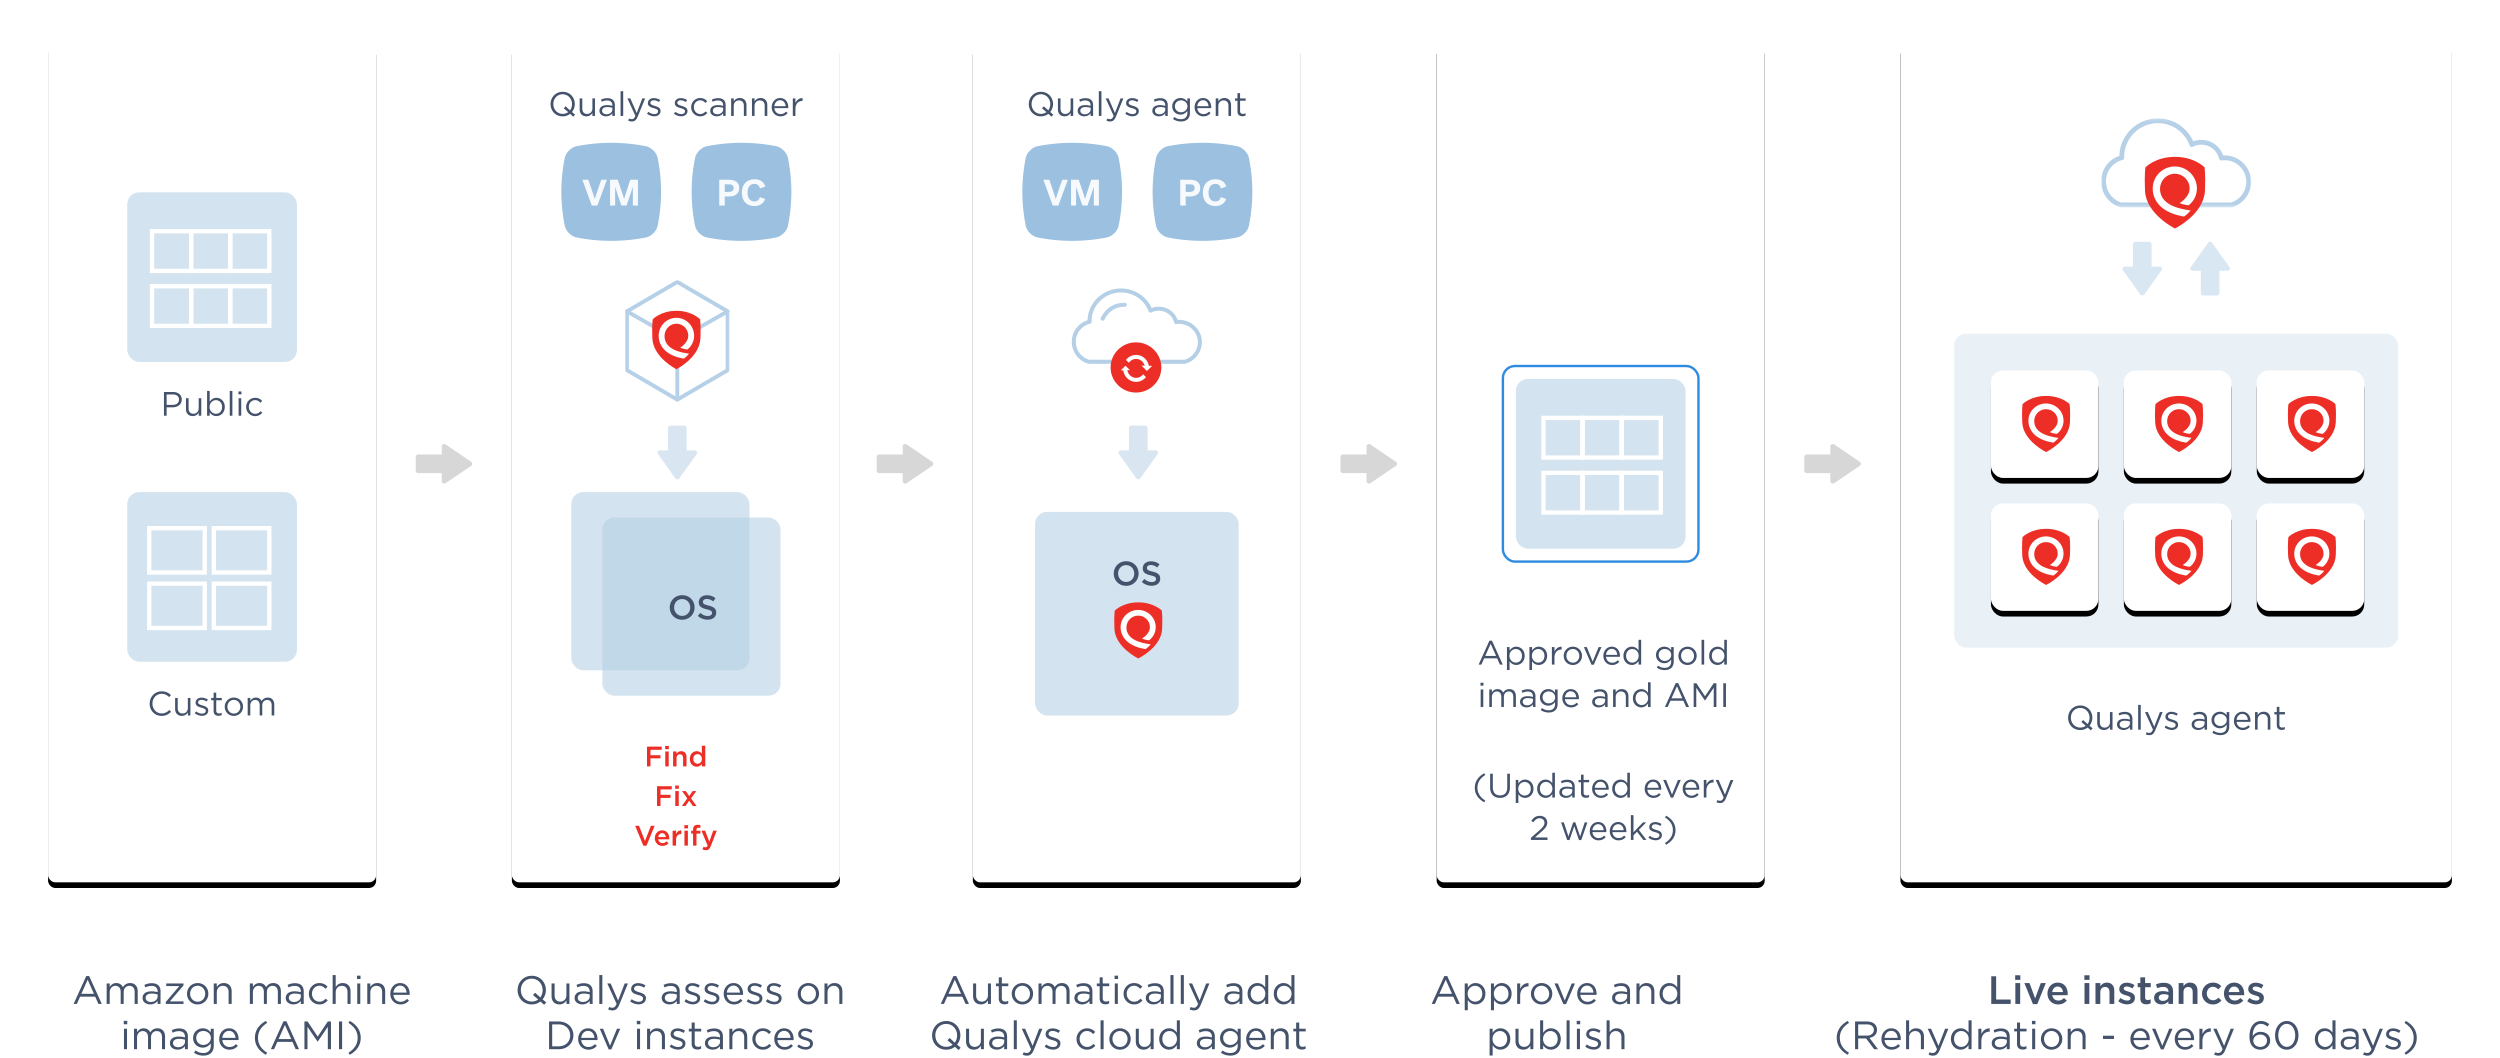 <svg width="884" height="374" viewBox="0 0 884 374" xmlns="http://www.w3.org/2000/svg" xmlns:xlink="http://www.w3.org/1999/xlink"><defs><filter x="-22.8%" y="-8.2%" width="145.7%" height="117.8%" filterUnits="objectBoundingBox" id="a"><feOffset dy="2" in="SourceAlpha" result="shadowOffsetOuter1"/><feGaussianBlur stdDeviation="8.5" in="shadowOffsetOuter1" result="shadowBlurOuter1"/><feColorMatrix values="0 0 0 0 0 0 0 0 0 0 0 0 0 0 0 0 0 0 0.08 0" in="shadowBlurOuter1"/></filter><filter x="-38.2%" y="-32.9%" width="176.3%" height="176.3%" filterUnits="objectBoundingBox" id="u"><feOffset dy="2" in="SourceAlpha" result="shadowOffsetOuter1"/><feGaussianBlur stdDeviation="4.5" in="shadowOffsetOuter1" result="shadowBlurOuter1"/><feColorMatrix values="0 0 0 0 0 0 0 0 0 0 0 0 0 0 0 0 0 0 0.1 0" in="shadowBlurOuter1"/></filter><filter x="-22.8%" y="-8.2%" width="145.7%" height="117.8%" filterUnits="objectBoundingBox" id="e"><feOffset dy="2" in="SourceAlpha" result="shadowOffsetOuter1"/><feGaussianBlur stdDeviation="8.5" in="shadowOffsetOuter1" result="shadowBlurOuter1"/><feColorMatrix values="0 0 0 0 0 0 0 0 0 0 0 0 0 0 0 0 0 0 0.08 0" in="shadowBlurOuter1"/></filter><filter x="-22.8%" y="-8.2%" width="145.7%" height="117.8%" filterUnits="objectBoundingBox" id="g"><feOffset dy="2" in="SourceAlpha" result="shadowOffsetOuter1"/><feGaussianBlur stdDeviation="8.5" in="shadowOffsetOuter1" result="shadowBlurOuter1"/><feColorMatrix values="0 0 0 0 0 0 0 0 0 0 0 0 0 0 0 0 0 0 0.08 0" in="shadowBlurOuter1"/></filter><filter x="-13.6%" y="-8.2%" width="127.2%" height="117.8%" filterUnits="objectBoundingBox" id="i"><feOffset dy="2" in="SourceAlpha" result="shadowOffsetOuter1"/><feGaussianBlur stdDeviation="8.5" in="shadowOffsetOuter1" result="shadowBlurOuter1"/><feColorMatrix values="0 0 0 0 0 0 0 0 0 0 0 0 0 0 0 0 0 0 0.08 0" in="shadowBlurOuter1"/></filter><filter x="-38.2%" y="-32.9%" width="176.3%" height="176.3%" filterUnits="objectBoundingBox" id="k"><feOffset dy="2" in="SourceAlpha" result="shadowOffsetOuter1"/><feGaussianBlur stdDeviation="4.5" in="shadowOffsetOuter1" result="shadowBlurOuter1"/><feColorMatrix values="0 0 0 0 0 0 0 0 0 0 0 0 0 0 0 0 0 0 0.1 0" in="shadowBlurOuter1"/></filter><filter x="-22.8%" y="-8.2%" width="145.7%" height="117.8%" filterUnits="objectBoundingBox" id="c"><feOffset dy="2" in="SourceAlpha" result="shadowOffsetOuter1"/><feGaussianBlur stdDeviation="8.5" in="shadowOffsetOuter1" result="shadowBlurOuter1"/><feColorMatrix values="0 0 0 0 0 0 0 0 0 0 0 0 0 0 0 0 0 0 0.08 0" in="shadowBlurOuter1"/></filter><filter x="-38.2%" y="-32.9%" width="176.3%" height="176.3%" filterUnits="objectBoundingBox" id="m"><feOffset dy="2" in="SourceAlpha" result="shadowOffsetOuter1"/><feGaussianBlur stdDeviation="4.5" in="shadowOffsetOuter1" result="shadowBlurOuter1"/><feColorMatrix values="0 0 0 0 0 0 0 0 0 0 0 0 0 0 0 0 0 0 0.1 0" in="shadowBlurOuter1"/></filter><filter x="-38.2%" y="-32.9%" width="176.3%" height="176.3%" filterUnits="objectBoundingBox" id="o"><feOffset dy="2" in="SourceAlpha" result="shadowOffsetOuter1"/><feGaussianBlur stdDeviation="4.5" in="shadowOffsetOuter1" result="shadowBlurOuter1"/><feColorMatrix values="0 0 0 0 0 0 0 0 0 0 0 0 0 0 0 0 0 0 0.1 0" in="shadowBlurOuter1"/></filter><filter x="-38.2%" y="-32.9%" width="176.3%" height="176.3%" filterUnits="objectBoundingBox" id="q"><feOffset dy="2" in="SourceAlpha" result="shadowOffsetOuter1"/><feGaussianBlur stdDeviation="4.5" in="shadowOffsetOuter1" result="shadowBlurOuter1"/><feColorMatrix values="0 0 0 0 0 0 0 0 0 0 0 0 0 0 0 0 0 0 0.1 0" in="shadowBlurOuter1"/></filter><filter x="-38.2%" y="-32.9%" width="176.3%" height="176.3%" filterUnits="objectBoundingBox" id="s"><feOffset dy="2" in="SourceAlpha" result="shadowOffsetOuter1"/><feGaussianBlur stdDeviation="4.5" in="shadowOffsetOuter1" result="shadowBlurOuter1"/><feColorMatrix values="0 0 0 0 0 0 0 0 0 0 0 0 0 0 0 0 0 0 0.1 0" in="shadowBlurOuter1"/></filter><rect id="n" x="0" y="0" width="38" height="38" rx="4.25"/><rect id="h" x="491" y="0" width="116" height="297" rx="2.55"/><rect id="b" x="0" y="0" width="116" height="297" rx="2.55"/><rect id="p" x="0" y="0" width="38" height="38" rx="4.25"/><rect id="j" x="655" y="0" width="195" height="297" rx="2.55"/><rect id="r" x="0" y="0" width="38" height="38" rx="4.25"/><rect id="f" x="164" y="0" width="116" height="297" rx="2.55"/><rect id="t" x="0" y="0" width="38" height="38" rx="4.25"/><rect id="l" x="0" y="0" width="38" height="38" rx="4.25"/><rect id="v" x="0" y="0" width="38" height="38" rx="4.25"/><rect id="d" x="327" y="0" width="116" height="297" rx="2.55"/><path id="w" d="M0 0h36.974v43H0z"/><path id="y" d="M0 0h36.974v11.524H0z"/><path id="A" d="M0 .2h53V31.66H0z"/></defs><g transform="translate(17 15)" fill="none" fill-rule="evenodd"><use fill="#000" filter="url(#a)" xlink:href="#b"/><use fill="#FFF" xlink:href="#b"/><use fill="#000" filter="url(#c)" xlink:href="#d"/><use fill="#FFF" xlink:href="#d"/><use fill="#000" filter="url(#e)" xlink:href="#f"/><use fill="#FFF" xlink:href="#f"/><use fill="#000" filter="url(#g)" xlink:href="#h"/><use fill="#FFF" xlink:href="#h"/><use fill="#000" filter="url(#i)" xlink:href="#j"/><use fill="#FFF" xlink:href="#j"/><path d="M9.029 340l4.466-9.87h1.036l4.466 9.87h-1.19l-1.148-2.59h-5.334L10.163 340H9.029zm2.73-3.584h4.466l-2.226-4.998-2.24 4.998zM20.716 340v-7.238h1.078v1.218c.476-.714 1.12-1.372 2.338-1.372 1.176 0 1.932.63 2.324 1.442.518-.798 1.288-1.442 2.548-1.442 1.666 0 2.688 1.12 2.688 2.912V340h-1.078v-4.228c0-1.4-.7-2.184-1.876-2.184-1.092 0-2.002.812-2.002 2.24V340h-1.064v-4.256c0-1.358-.714-2.156-1.862-2.156-1.148 0-2.016.952-2.016 2.282V340h-1.078zm15.397.154c-1.344 0-2.702-.77-2.702-2.254v-.028c0-1.526 1.26-2.338 3.094-2.338.924 0 1.582.126 2.226.308v-.252c0-1.302-.798-1.974-2.156-1.974-.854 0-1.526.224-2.198.532l-.322-.882c.798-.364 1.582-.602 2.632-.602 1.022 0 1.806.266 2.338.798.49.49.742 1.19.742 2.114V340H38.73v-1.092c-.504.658-1.344 1.246-2.618 1.246zm.21-.854c1.33 0 2.422-.812 2.422-1.96v-.7a7.55 7.55 0 00-2.128-.308c-1.358 0-2.114.588-2.114 1.498v.028c0 .91.84 1.442 1.82 1.442zm5.288.7v-.686l4.802-5.642H41.78v-.91h6.104v.686l-4.816 5.642h4.816v.91h-6.272zm11.267.168c-2.17 0-3.752-1.708-3.752-3.752v-.028c0-2.044 1.596-3.78 3.78-3.78 2.17 0 3.766 1.708 3.766 3.752v.028c0 2.044-1.61 3.78-3.794 3.78zm.028-.966c1.568 0 2.66-1.26 2.66-2.786v-.028c0-1.554-1.162-2.828-2.688-2.828-1.568 0-2.646 1.274-2.646 2.8v.028c0 1.554 1.148 2.814 2.674 2.814zm5.681.798v-7.238h1.078v1.26c.476-.784 1.232-1.414 2.478-1.414 1.75 0 2.772 1.176 2.772 2.898V340h-1.078v-4.228c0-1.344-.728-2.184-2.002-2.184-1.246 0-2.17.91-2.17 2.268V340h-1.078zm12.762 0v-7.238h1.078v1.218c.476-.714 1.12-1.372 2.338-1.372 1.176 0 1.932.63 2.324 1.442.518-.798 1.288-1.442 2.548-1.442 1.666 0 2.688 1.12 2.688 2.912V340h-1.078v-4.228c0-1.4-.7-2.184-1.876-2.184-1.092 0-2.002.812-2.002 2.24V340h-1.064v-4.256c0-1.358-.714-2.156-1.862-2.156-1.148 0-2.016.952-2.016 2.282V340h-1.078zm15.397.154c-1.344 0-2.702-.77-2.702-2.254v-.028c0-1.526 1.26-2.338 3.094-2.338.924 0 1.582.126 2.226.308v-.252c0-1.302-.798-1.974-2.156-1.974-.854 0-1.526.224-2.198.532l-.322-.882c.798-.364 1.582-.602 2.632-.602 1.022 0 1.806.266 2.338.798.49.49.742 1.19.742 2.114V340h-1.036v-1.092c-.504.658-1.344 1.246-2.618 1.246zm.21-.854c1.33 0 2.422-.812 2.422-1.96v-.7a7.55 7.55 0 00-2.128-.308c-1.358 0-2.114.588-2.114 1.498v.028c0 .91.84 1.442 1.82 1.442zm8.97.868c-2.113 0-3.71-1.722-3.71-3.752v-.028c0-2.044 1.597-3.78 3.71-3.78 1.373 0 2.227.574 2.899 1.288l-.714.756c-.574-.602-1.218-1.092-2.198-1.092-1.47 0-2.59 1.246-2.59 2.8v.028c0 1.568 1.148 2.814 2.66 2.814.924 0 1.638-.462 2.212-1.078l.686.644c-.728.812-1.596 1.4-2.954 1.4zm4.702-.168v-10.22h1.078v4.242c.476-.784 1.232-1.414 2.478-1.414 1.75 0 2.772 1.176 2.772 2.898V340h-1.078v-4.228c0-1.344-.728-2.184-2.002-2.184-1.246 0-2.17.91-2.17 2.268V340h-1.078zm8.62-8.82v-1.19h1.233v1.19h-1.232zm.07 8.82v-7.238h1.079V340h-1.078zm3.553 0v-7.238h1.078v1.26c.476-.784 1.232-1.414 2.478-1.414 1.75 0 2.772 1.176 2.772 2.898V340h-1.078v-4.228c0-1.344-.728-2.184-2.002-2.184-1.246 0-2.17.91-2.17 2.268V340h-1.078zm11.757.168c-1.988 0-3.612-1.526-3.612-3.766v-.028c0-2.086 1.47-3.766 3.472-3.766 2.142 0 3.374 1.708 3.374 3.822 0 .14 0 .224-.014.35h-5.74c.154 1.568 1.26 2.45 2.548 2.45.994 0 1.694-.406 2.282-1.022l.672.602c-.728.812-1.61 1.358-2.982 1.358zm-2.52-4.186h4.662c-.112-1.316-.868-2.464-2.31-2.464-1.26 0-2.212 1.05-2.352 2.464zM26.762 347.18v-1.19h1.232v1.19h-1.232zm.07 8.82v-7.238h1.078V356h-1.078zm3.553 0v-7.238h1.078v1.218c.476-.714 1.12-1.372 2.338-1.372 1.176 0 1.932.63 2.324 1.442.518-.798 1.288-1.442 2.548-1.442 1.666 0 2.688 1.12 2.688 2.912V356h-1.078v-4.228c0-1.4-.7-2.184-1.876-2.184-1.092 0-2.002.812-2.002 2.24V356h-1.064v-4.256c0-1.358-.714-2.156-1.862-2.156-1.148 0-2.016.952-2.016 2.282V356h-1.078zm15.397.154c-1.344 0-2.702-.77-2.702-2.254v-.028c0-1.526 1.26-2.338 3.094-2.338.924 0 1.582.126 2.226.308v-.252c0-1.302-.798-1.974-2.156-1.974-.854 0-1.526.224-2.198.532l-.322-.882c.798-.364 1.582-.602 2.632-.602 1.022 0 1.806.266 2.338.798.49.49.742 1.19.742 2.114V356H48.4v-1.092c-.504.658-1.344 1.246-2.618 1.246zm.21-.854c1.33 0 2.422-.812 2.422-1.96v-.7a7.55 7.55 0 00-2.128-.308c-1.358 0-2.114.588-2.114 1.498v.028c0 .91.84 1.442 1.82 1.442zm8.915 2.968c-1.204 0-2.324-.336-3.29-1.008l.49-.84c.826.602 1.75.924 2.786.924 1.596 0 2.632-.882 2.632-2.576v-.854c-.63.84-1.512 1.526-2.842 1.526-1.736 0-3.402-1.302-3.402-3.388v-.028c0-2.114 1.68-3.416 3.402-3.416 1.358 0 2.24.672 2.828 1.456v-1.302h1.078v5.978c0 1.12-.336 1.974-.924 2.562-.644.644-1.61.966-2.758.966zm-.014-3.78c1.372 0 2.66-.994 2.66-2.45v-.028c0-1.484-1.288-2.45-2.66-2.45s-2.506.952-2.506 2.436v.028c0 1.456 1.162 2.464 2.506 2.464zm9.237 1.68c-1.988 0-3.612-1.526-3.612-3.766v-.028c0-2.086 1.47-3.766 3.472-3.766 2.142 0 3.374 1.708 3.374 3.822 0 .14 0 .224-.014.35h-5.74c.154 1.568 1.26 2.45 2.548 2.45.994 0 1.694-.406 2.282-1.022l.672.602c-.728.812-1.61 1.358-2.982 1.358zm-2.52-4.186h4.662c-.112-1.316-.868-2.464-2.31-2.464-1.26 0-2.212 1.05-2.352 2.464zm15.407 5.992c-2.492-1.4-3.878-3.416-3.878-5.992s1.386-4.592 3.878-5.992l.462.714c-2.128 1.358-3.248 3.038-3.248 5.278 0 2.24 1.12 3.92 3.248 5.278l-.462.714zM78.778 356l4.466-9.87h1.036l4.466 9.87h-1.19l-1.148-2.59h-5.334L79.912 356h-1.134zm2.73-3.584h4.466l-2.226-4.998-2.24 4.998zm9.14 3.584v-9.8h1.12l3.57 5.348 3.57-5.348h1.12v9.8H98.92v-7.938l-3.57 5.25h-.056l-3.57-5.236V356h-1.078zm12.218 0v-9.8h1.106v9.8h-1.106zm3.805 1.974l-.462-.714c2.128-1.358 3.248-3.038 3.248-5.278 0-2.24-1.12-3.92-3.248-5.278l.462-.714c2.492 1.4 3.878 3.416 3.878 5.992s-1.386 4.592-3.878 5.992zM176.149 339.468l-.756.826-1.302-1.162c-.826.644-1.876 1.036-3.08 1.036-2.982 0-4.984-2.338-4.984-5.04v-.028c0-2.702 2.03-5.068 5.012-5.068 2.982 0 4.984 2.338 4.984 5.04v.028c0 1.218-.434 2.38-1.162 3.276l1.288 1.092zm-5.11-.322c.868 0 1.652-.266 2.268-.728l-1.834-1.568.742-.826 1.834 1.666c.532-.7.826-1.582.826-2.562v-.028c0-2.226-1.624-4.046-3.864-4.046-2.24 0-3.836 1.792-3.836 4.018v.028c0 2.226 1.624 4.046 3.864 4.046zm9.769 1.008c-1.75 0-2.772-1.176-2.772-2.898v-4.494h1.078v4.228c0 1.344.728 2.184 2.002 2.184 1.232 0 2.17-.91 2.17-2.268v-4.144h1.064V340h-1.064v-1.26c-.49.784-1.232 1.414-2.478 1.414zm8.089 0c-1.344 0-2.702-.77-2.702-2.254v-.028c0-1.526 1.26-2.338 3.094-2.338.924 0 1.582.126 2.226.308v-.252c0-1.302-.798-1.974-2.156-1.974-.854 0-1.526.224-2.198.532l-.322-.882c.798-.364 1.582-.602 2.632-.602 1.022 0 1.806.266 2.338.798.49.49.742 1.19.742 2.114V340h-1.036v-1.092c-.504.658-1.344 1.246-2.618 1.246zm.21-.854c1.33 0 2.422-.812 2.422-1.96v-.7a7.55 7.55 0 00-2.128-.308c-1.358 0-2.114.588-2.114 1.498v.028c0 .91.84 1.442 1.82 1.442zm5.807.7v-10.22h1.078V340h-1.078zm6.646-1.204l2.324-6.034h1.148l-3.038 7.476c-.616 1.498-1.316 2.044-2.408 2.044a3.29 3.29 0 01-1.54-.364l.364-.854c.35.182.672.266 1.134.266.644 0 1.05-.336 1.484-1.358l-3.29-7.21h1.19l2.632 6.034zm7.263 1.344c-1.036 0-2.184-.406-2.996-1.064l.546-.77c.784.588 1.652.924 2.506.924.868 0 1.498-.448 1.498-1.148v-.028c0-.728-.854-1.008-1.806-1.274-1.134-.322-2.394-.714-2.394-2.044v-.028c0-1.246 1.036-2.072 2.464-2.072.882 0 1.862.308 2.604.798l-.49.812c-.672-.434-1.442-.7-2.142-.7-.854 0-1.4.448-1.4 1.05v.028c0 .686.896.952 1.862 1.246 1.12.336 2.324.77 2.324 2.072v.028c0 1.372-1.134 2.17-2.576 2.17zm10.872.014c-1.344 0-2.702-.77-2.702-2.254v-.028c0-1.526 1.26-2.338 3.094-2.338.924 0 1.582.126 2.226.308v-.252c0-1.302-.798-1.974-2.156-1.974-.854 0-1.526.224-2.198.532l-.322-.882c.798-.364 1.582-.602 2.632-.602 1.022 0 1.806.266 2.338.798.49.49.742 1.19.742 2.114V340h-1.036v-1.092c-.504.658-1.344 1.246-2.618 1.246zm.21-.854c1.33 0 2.422-.812 2.422-1.96v-.7a7.55 7.55 0 00-2.128-.308c-1.358 0-2.114.588-2.114 1.498v.028c0 .91.84 1.442 1.82 1.442zm8.103.84c-1.036 0-2.184-.406-2.996-1.064l.546-.77c.784.588 1.652.924 2.506.924.868 0 1.498-.448 1.498-1.148v-.028c0-.728-.854-1.008-1.806-1.274-1.134-.322-2.394-.714-2.394-2.044v-.028c0-1.246 1.036-2.072 2.464-2.072.882 0 1.862.308 2.604.798l-.49.812c-.672-.434-1.442-.7-2.142-.7-.854 0-1.4.448-1.4 1.05v.028c0 .686.896.952 1.862 1.246 1.12.336 2.324.77 2.324 2.072v.028c0 1.372-1.134 2.17-2.576 2.17zm6.8 0c-1.035 0-2.183-.406-2.995-1.064l.546-.77c.784.588 1.652.924 2.506.924.868 0 1.498-.448 1.498-1.148v-.028c0-.728-.854-1.008-1.806-1.274-1.134-.322-2.394-.714-2.394-2.044v-.028c0-1.246 1.036-2.072 2.464-2.072.882 0 1.862.308 2.604.798l-.49.812c-.672-.434-1.442-.7-2.142-.7-.854 0-1.4.448-1.4 1.05v.028c0 .686.896.952 1.862 1.246 1.12.336 2.324.77 2.324 2.072v.028c0 1.372-1.134 2.17-2.576 2.17zm7.712.028c-1.988 0-3.612-1.526-3.612-3.766v-.028c0-2.086 1.47-3.766 3.472-3.766 2.142 0 3.374 1.708 3.374 3.822 0 .14 0 .224-.014.35H240c.154 1.568 1.26 2.45 2.548 2.45.994 0 1.694-.406 2.282-1.022l.672.602c-.728.812-1.61 1.358-2.982 1.358zm-2.52-4.186h4.662c-.112-1.316-.868-2.464-2.31-2.464-1.26 0-2.212 1.05-2.352 2.464zm10.007 4.158c-1.036 0-2.184-.406-2.996-1.064l.546-.77c.784.588 1.652.924 2.506.924.868 0 1.498-.448 1.498-1.148v-.028c0-.728-.854-1.008-1.806-1.274-1.134-.322-2.394-.714-2.394-2.044v-.028c0-1.246 1.036-2.072 2.464-2.072.882 0 1.862.308 2.604.798l-.49.812c-.672-.434-1.442-.7-2.142-.7-.854 0-1.4.448-1.4 1.05v.028c0 .686.896.952 1.862 1.246 1.12.336 2.324.77 2.324 2.072v.028c0 1.372-1.134 2.17-2.576 2.17zm6.8 0c-1.035 0-2.183-.406-2.995-1.064l.546-.77c.784.588 1.652.924 2.506.924.868 0 1.498-.448 1.498-1.148v-.028c0-.728-.854-1.008-1.806-1.274-1.134-.322-2.394-.714-2.394-2.044v-.028c0-1.246 1.036-2.072 2.464-2.072.882 0 1.862.308 2.604.798l-.49.812c-.672-.434-1.442-.7-2.142-.7-.854 0-1.4.448-1.4 1.05v.028c0 .686.896.952 1.862 1.246 1.12.336 2.324.77 2.324 2.072v.028c0 1.372-1.134 2.17-2.576 2.17zm12.02.028c-2.17 0-3.752-1.708-3.752-3.752v-.028c0-2.044 1.596-3.78 3.78-3.78 2.17 0 3.766 1.708 3.766 3.752v.028c0 2.044-1.61 3.78-3.794 3.78zm.028-.966c1.568 0 2.66-1.26 2.66-2.786v-.028c0-1.554-1.162-2.828-2.688-2.828-1.568 0-2.646 1.274-2.646 2.8v.028c0 1.554 1.148 2.814 2.674 2.814zm5.681.798v-7.238h1.078v1.26c.476-.784 1.232-1.414 2.478-1.414 1.75 0 2.772 1.176 2.772 2.898V340h-1.078v-4.228c0-1.344-.728-2.184-2.002-2.184-1.246 0-2.17.91-2.17 2.268V340h-1.078zm-97.384 16v-9.8h3.402c3.08 0 5.208 2.114 5.208 4.872v.028c0 2.758-2.128 4.9-5.208 4.9h-3.402zm3.402-8.778h-2.296v7.756h2.296c2.478 0 4.06-1.68 4.06-3.85v-.028c0-2.17-1.582-3.878-4.06-3.878zm10.497 8.946c-1.988 0-3.612-1.526-3.612-3.766v-.028c0-2.086 1.47-3.766 3.472-3.766 2.142 0 3.374 1.708 3.374 3.822 0 .14 0 .224-.014.35h-5.74c.154 1.568 1.26 2.45 2.548 2.45.994 0 1.694-.406 2.282-1.022l.672.602c-.728.812-1.61 1.358-2.982 1.358zm-2.52-4.186h4.662c-.112-1.316-.868-2.464-2.31-2.464-1.26 0-2.212 1.05-2.352 2.464zm9.685 4.074l-3.136-7.294h1.19l2.436 6.006 2.45-6.006h1.162l-3.15 7.294h-.952zm9.962-8.876v-1.19h1.232v1.19h-1.232zm.07 8.82v-7.238h1.078V356h-1.078zm3.553 0v-7.238h1.078v1.26c.476-.784 1.232-1.414 2.478-1.414 1.75 0 2.772 1.176 2.772 2.898V356h-1.078v-4.228c0-1.344-.728-2.184-2.002-2.184-1.246 0-2.17.91-2.17 2.268V356H211.8zm10.987.14c-1.036 0-2.184-.406-2.996-1.064l.546-.77c.784.588 1.652.924 2.506.924.868 0 1.498-.448 1.498-1.148v-.028c0-.728-.854-1.008-1.806-1.274-1.134-.322-2.394-.714-2.394-2.044v-.028c0-1.246 1.036-2.072 2.464-2.072.882 0 1.862.308 2.604.798l-.49.812c-.672-.434-1.442-.7-2.142-.7-.854 0-1.4.448-1.4 1.05v.028c0 .686.896.952 1.862 1.246 1.12.336 2.324.77 2.324 2.072v.028c0 1.372-1.134 2.17-2.576 2.17zm6.828-.014c-1.162 0-2.044-.574-2.044-2.044v-4.368h-1.008v-.952h1.008v-2.184h1.078v2.184h2.296v.952h-2.296v4.228c0 .882.49 1.204 1.218 1.204.364 0 .672-.07 1.05-.252v.924a2.711 2.711 0 01-1.302.308zm5.36.028c-1.345 0-2.703-.77-2.703-2.254v-.028c0-1.526 1.26-2.338 3.094-2.338.924 0 1.582.126 2.226.308v-.252c0-1.302-.798-1.974-2.156-1.974-.854 0-1.526.224-2.198.532l-.322-.882c.798-.364 1.582-.602 2.632-.602 1.022 0 1.806.266 2.338.798.49.49.742 1.19.742 2.114V356h-1.036v-1.092c-.504.658-1.344 1.246-2.618 1.246zm.21-.854c1.33 0 2.421-.812 2.421-1.96v-.7a7.55 7.55 0 00-2.128-.308c-1.358 0-2.114.588-2.114 1.498v.028c0 .91.84 1.442 1.82 1.442zm5.708.7v-7.238h1.078v1.26c.476-.784 1.232-1.414 2.478-1.414 1.75 0 2.772 1.176 2.772 2.898V356h-1.078v-4.228c0-1.344-.728-2.184-2.002-2.184-1.246 0-2.17.91-2.17 2.268V356h-1.078zm11.855.168c-2.114 0-3.71-1.722-3.71-3.752v-.028c0-2.044 1.596-3.78 3.71-3.78 1.372 0 2.226.574 2.898 1.288l-.714.756c-.574-.602-1.218-1.092-2.198-1.092-1.47 0-2.59 1.246-2.59 2.8v.028c0 1.568 1.148 2.814 2.66 2.814.924 0 1.638-.462 2.212-1.078l.686.644c-.728.812-1.596 1.4-2.954 1.4zm7.655 0c-1.988 0-3.612-1.526-3.612-3.766v-.028c0-2.086 1.47-3.766 3.472-3.766 2.142 0 3.374 1.708 3.374 3.822 0 .14 0 .224-.014.35h-5.74c.154 1.568 1.26 2.45 2.548 2.45.994 0 1.694-.406 2.282-1.022l.672.602c-.728.812-1.61 1.358-2.982 1.358zm-2.52-4.186h4.662c-.112-1.316-.868-2.464-2.31-2.464-1.26 0-2.212 1.05-2.352 2.464zm10.007 4.158c-1.036 0-2.184-.406-2.996-1.064l.546-.77c.784.588 1.652.924 2.506.924.868 0 1.498-.448 1.498-1.148v-.028c0-.728-.854-1.008-1.806-1.274-1.134-.322-2.394-.714-2.394-2.044v-.028c0-1.246 1.036-2.072 2.464-2.072.882 0 1.862.308 2.604.798l-.49.812c-.672-.434-1.442-.7-2.142-.7-.854 0-1.4.448-1.4 1.05v.028c0 .686.896.952 1.862 1.246 1.12.336 2.324.77 2.324 2.072v.028c0 1.372-1.134 2.17-2.576 2.17zM315.652 340l4.466-9.87h1.036l4.466 9.87h-1.19l-1.148-2.59h-5.334l-1.162 2.59h-1.134zm2.73-3.584h4.466l-2.226-4.998-2.24 4.998zm11.477 3.738c-1.75 0-2.772-1.176-2.772-2.898v-4.494h1.078v4.228c0 1.344.728 2.184 2.002 2.184 1.232 0 2.17-.91 2.17-2.268v-4.144h1.064V340h-1.064v-1.26c-.49.784-1.232 1.414-2.478 1.414zm8.355-.028c-1.162 0-2.044-.574-2.044-2.044v-4.368h-1.008v-.952h1.008v-2.184h1.078v2.184h2.296v.952h-2.296v4.228c0 .882.49 1.204 1.218 1.204.364 0 .672-.07 1.05-.252v.924a2.711 2.711 0 01-1.302.308zm6.297.042c-2.17 0-3.752-1.708-3.752-3.752v-.028c0-2.044 1.596-3.78 3.78-3.78 2.17 0 3.766 1.708 3.766 3.752v.028c0 2.044-1.61 3.78-3.794 3.78zm.028-.966c1.568 0 2.66-1.26 2.66-2.786v-.028c0-1.554-1.162-2.828-2.688-2.828-1.568 0-2.646 1.274-2.646 2.8v.028c0 1.554 1.148 2.814 2.674 2.814zm5.681.798v-7.238h1.078v1.218c.476-.714 1.12-1.372 2.338-1.372 1.176 0 1.932.63 2.324 1.442.518-.798 1.288-1.442 2.548-1.442 1.666 0 2.688 1.12 2.688 2.912V340h-1.078v-4.228c0-1.4-.7-2.184-1.876-2.184-1.092 0-2.002.812-2.002 2.24V340h-1.064v-4.256c0-1.358-.714-2.156-1.862-2.156-1.148 0-2.016.952-2.016 2.282V340h-1.078zm15.397.154c-1.344 0-2.702-.77-2.702-2.254v-.028c0-1.526 1.26-2.338 3.094-2.338.924 0 1.582.126 2.226.308v-.252c0-1.302-.798-1.974-2.156-1.974-.854 0-1.526.224-2.198.532l-.322-.882c.798-.364 1.582-.602 2.632-.602 1.022 0 1.806.266 2.338.798.49.49.742 1.19.742 2.114V340h-1.036v-1.092c-.504.658-1.344 1.246-2.618 1.246zm.21-.854c1.33 0 2.422-.812 2.422-1.96v-.7a7.55 7.55 0 00-2.128-.308c-1.358 0-2.114.588-2.114 1.498v.028c0 .91.84 1.442 1.82 1.442zm8.06.826c-1.161 0-2.043-.574-2.043-2.044v-4.368h-1.008v-.952h1.008v-2.184h1.078v2.184h2.296v.952h-2.296v4.228c0 .882.49 1.204 1.218 1.204.364 0 .672-.07 1.05-.252v.924a2.711 2.711 0 01-1.302.308zm3.232-8.946v-1.19h1.232v1.19h-1.232zm.07 8.82v-7.238h1.078V340h-1.078zm6.815.168c-2.114 0-3.71-1.722-3.71-3.752v-.028c0-2.044 1.596-3.78 3.71-3.78 1.372 0 2.226.574 2.898 1.288l-.714.756c-.574-.602-1.218-1.092-2.198-1.092-1.47 0-2.59 1.246-2.59 2.8v.028c0 1.568 1.148 2.814 2.66 2.814.924 0 1.638-.462 2.212-1.078l.686.644c-.728.812-1.596 1.4-2.954 1.4zm6.856-.014c-1.344 0-2.702-.77-2.702-2.254v-.028c0-1.526 1.26-2.338 3.094-2.338.924 0 1.582.126 2.226.308v-.252c0-1.302-.798-1.974-2.156-1.974-.854 0-1.526.224-2.198.532l-.322-.882c.798-.364 1.582-.602 2.632-.602 1.022 0 1.806.266 2.338.798.49.49.742 1.19.742 2.114V340h-1.036v-1.092c-.504.658-1.344 1.246-2.618 1.246zm.21-.854c1.33 0 2.422-.812 2.422-1.96v-.7a7.55 7.55 0 00-2.128-.308c-1.358 0-2.114.588-2.114 1.498v.028c0 .91.84 1.442 1.82 1.442zm5.807.7v-10.22h1.078V340h-1.078zm3.651 0v-10.22h1.078V340h-1.078zm6.647-1.204l2.324-6.034h1.148l-3.038 7.476c-.616 1.498-1.316 2.044-2.408 2.044a3.29 3.29 0 01-1.54-.364l.364-.854c.35.182.672.266 1.134.266.644 0 1.05-.336 1.484-1.358l-3.29-7.21h1.19l2.632 6.034zm11.474 1.358c-1.344 0-2.702-.77-2.702-2.254v-.028c0-1.526 1.26-2.338 3.094-2.338.924 0 1.582.126 2.226.308v-.252c0-1.302-.798-1.974-2.156-1.974-.854 0-1.526.224-2.198.532l-.322-.882c.798-.364 1.582-.602 2.632-.602 1.022 0 1.806.266 2.338.798.49.49.742 1.19.742 2.114V340h-1.036v-1.092c-.504.658-1.344 1.246-2.618 1.246zm.21-.854c1.33 0 2.422-.812 2.422-1.96v-.7a7.55 7.55 0 00-2.128-.308c-1.358 0-2.114.588-2.114 1.498v.028c0 .91.84 1.442 1.82 1.442zm8.747.854c-1.736 0-3.458-1.372-3.458-3.752v-.028c0-2.366 1.722-3.766 3.458-3.766 1.344 0 2.212.728 2.772 1.54v-4.368h1.078V340h-1.078v-1.456c-.588.868-1.442 1.61-2.772 1.61zm.196-.966c1.344 0 2.618-1.134 2.618-2.8v-.028c0-1.666-1.274-2.786-2.618-2.786-1.4 0-2.548 1.036-2.548 2.786v.028c0 1.708 1.176 2.8 2.548 2.8zm9.069.966c-1.736 0-3.458-1.372-3.458-3.752v-.028c0-2.366 1.722-3.766 3.458-3.766 1.344 0 2.212.728 2.772 1.54v-4.368h1.078V340h-1.078v-1.456c-.588.868-1.442 1.61-2.772 1.61zm.196-.966c1.344 0 2.618-1.134 2.618-2.8v-.028c0-1.666-1.274-2.786-2.618-2.786-1.4 0-2.548 1.036-2.548 2.786v.028c0 1.708 1.176 2.8 2.548 2.8zm-114.357 16.28l-.756.826-1.302-1.162c-.826.644-1.876 1.036-3.08 1.036-2.982 0-4.984-2.338-4.984-5.04v-.028c0-2.702 2.03-5.068 5.012-5.068 2.982 0 4.984 2.338 4.984 5.04v.028c0 1.218-.434 2.38-1.162 3.276l1.288 1.092zm-5.11-.322c.868 0 1.652-.266 2.268-.728l-1.834-1.568.742-.826 1.834 1.666c.532-.7.826-1.582.826-2.562v-.028c0-2.226-1.624-4.046-3.864-4.046-2.24 0-3.836 1.792-3.836 4.018v.028c0 2.226 1.624 4.046 3.864 4.046zm9.769 1.008c-1.75 0-2.772-1.176-2.772-2.898v-4.494h1.078v4.228c0 1.344.728 2.184 2.002 2.184 1.232 0 2.17-.91 2.17-2.268v-4.144h1.064V356h-1.064v-1.26c-.49.784-1.232 1.414-2.478 1.414zm8.089 0c-1.344 0-2.702-.77-2.702-2.254v-.028c0-1.526 1.26-2.338 3.094-2.338.924 0 1.582.126 2.226.308v-.252c0-1.302-.798-1.974-2.156-1.974-.854 0-1.526.224-2.198.532l-.322-.882c.798-.364 1.582-.602 2.632-.602 1.022 0 1.806.266 2.338.798.49.49.742 1.19.742 2.114V356h-1.036v-1.092c-.504.658-1.344 1.246-2.618 1.246zm.21-.854c1.33 0 2.422-.812 2.422-1.96v-.7a7.55 7.55 0 00-2.128-.308c-1.358 0-2.114.588-2.114 1.498v.028c0 .91.84 1.442 1.82 1.442zm5.807.7v-10.22h1.078V356h-1.078zm6.647-1.204l2.324-6.034h1.148l-3.038 7.476c-.616 1.498-1.316 2.044-2.408 2.044a3.29 3.29 0 01-1.54-.364l.364-.854c.35.182.672.266 1.134.266.644 0 1.05-.336 1.484-1.358l-3.29-7.21h1.19l2.632 6.034zm7.262 1.344c-1.036 0-2.184-.406-2.996-1.064l.546-.77c.784.588 1.652.924 2.506.924.868 0 1.498-.448 1.498-1.148v-.028c0-.728-.854-1.008-1.806-1.274-1.134-.322-2.394-.714-2.394-2.044v-.028c0-1.246 1.036-2.072 2.464-2.072.882 0 1.862.308 2.604.798l-.49.812c-.672-.434-1.442-.7-2.142-.7-.854 0-1.4.448-1.4 1.05v.028c0 .686.896.952 1.862 1.246 1.12.336 2.324.77 2.324 2.072v.028c0 1.372-1.134 2.17-2.576 2.17zm11.978.028c-2.114 0-3.71-1.722-3.71-3.752v-.028c0-2.044 1.596-3.78 3.71-3.78 1.372 0 2.226.574 2.898 1.288l-.714.756c-.574-.602-1.218-1.092-2.198-1.092-1.47 0-2.59 1.246-2.59 2.8v.028c0 1.568 1.148 2.814 2.66 2.814.924 0 1.638-.462 2.212-1.078l.686.644c-.728.812-1.596 1.4-2.954 1.4zm4.8-.168v-10.22h1.077V356h-1.078zm6.856.168c-2.17 0-3.752-1.708-3.752-3.752v-.028c0-2.044 1.596-3.78 3.78-3.78 2.17 0 3.766 1.708 3.766 3.752v.028c0 2.044-1.61 3.78-3.794 3.78zm.028-.966c1.568 0 2.66-1.26 2.66-2.786v-.028c0-1.554-1.162-2.828-2.688-2.828-1.568 0-2.646 1.274-2.646 2.8v.028c0 1.554 1.148 2.814 2.674 2.814zm8.34.952c-1.75 0-2.771-1.176-2.771-2.898v-4.494h1.078v4.228c0 1.344.728 2.184 2.002 2.184 1.232 0 2.17-.91 2.17-2.268v-4.144h1.064V356h-1.064v-1.26c-.49.784-1.232 1.414-2.478 1.414zm8.972 0c-1.736 0-3.458-1.372-3.458-3.752v-.028c0-2.366 1.722-3.766 3.458-3.766 1.344 0 2.212.728 2.772 1.54v-4.368h1.078V356h-1.078v-1.456c-.588.868-1.442 1.61-2.772 1.61zm.196-.966c1.344 0 2.618-1.134 2.618-2.8v-.028c0-1.666-1.274-2.786-2.618-2.786-1.4 0-2.548 1.036-2.548 2.786v.028c0 1.708 1.176 2.8 2.548 2.8zm12.356.966c-1.344 0-2.702-.77-2.702-2.254v-.028c0-1.526 1.26-2.338 3.094-2.338.924 0 1.582.126 2.226.308v-.252c0-1.302-.798-1.974-2.156-1.974-.854 0-1.526.224-2.198.532l-.322-.882c.798-.364 1.582-.602 2.632-.602 1.022 0 1.806.266 2.338.798.49.49.742 1.19.742 2.114V356h-1.036v-1.092c-.504.658-1.344 1.246-2.618 1.246zm.21-.854c1.33 0 2.422-.812 2.422-1.96v-.7a7.55 7.55 0 00-2.128-.308c-1.358 0-2.114.588-2.114 1.498v.028c0 .91.84 1.442 1.82 1.442zm8.914 2.968c-1.204 0-2.324-.336-3.29-1.008l.49-.84c.826.602 1.75.924 2.786.924 1.596 0 2.632-.882 2.632-2.576v-.854c-.63.84-1.512 1.526-2.842 1.526-1.736 0-3.402-1.302-3.402-3.388v-.028c0-2.114 1.68-3.416 3.402-3.416 1.358 0 2.24.672 2.828 1.456v-1.302h1.078v5.978c0 1.12-.336 1.974-.924 2.562-.644.644-1.61.966-2.758.966zm-.014-3.78c1.372 0 2.66-.994 2.66-2.45v-.028c0-1.484-1.288-2.45-2.66-2.45s-2.506.952-2.506 2.436v.028c0 1.456 1.162 2.464 2.506 2.464zm9.237 1.68c-1.988 0-3.612-1.526-3.612-3.766v-.028c0-2.086 1.47-3.766 3.472-3.766 2.142 0 3.374 1.708 3.374 3.822 0 .14 0 .224-.014.35h-5.74c.154 1.568 1.26 2.45 2.548 2.45.994 0 1.694-.406 2.282-1.022l.672.602c-.728.812-1.61 1.358-2.982 1.358zm-2.52-4.186h4.662c-.112-1.316-.868-2.464-2.31-2.464-1.26 0-2.212 1.05-2.352 2.464zM432.35 356v-7.238h1.078v1.26c.476-.784 1.232-1.414 2.478-1.414 1.75 0 2.772 1.176 2.772 2.898V356H437.6v-4.228c0-1.344-.728-2.184-2.002-2.184-1.246 0-2.17.91-2.17 2.268V356h-1.078zm11.015.126c-1.162 0-2.044-.574-2.044-2.044v-4.368h-1.008v-.952h1.008v-2.184h1.078v2.184h2.296v.952H442.4v4.228c0 .882.49 1.204 1.218 1.204.364 0 .672-.07 1.05-.252v.924a2.711 2.711 0 01-1.302.308zM489.242 340l4.466-9.87h1.036l4.466 9.87h-1.19l-1.148-2.59h-5.334l-1.162 2.59h-1.134zm2.73-3.584h4.466l-2.226-4.998-2.24 4.998zm8.957 5.824v-9.478h1.078v1.456c.588-.868 1.442-1.61 2.772-1.61 1.736 0 3.458 1.372 3.458 3.752v.028c0 2.366-1.708 3.766-3.458 3.766-1.344 0-2.212-.728-2.772-1.54v3.626h-1.078zm3.654-3.052c1.4 0 2.548-1.036 2.548-2.786v-.028c0-1.708-1.176-2.8-2.548-2.8-1.344 0-2.618 1.134-2.618 2.786v.028c0 1.68 1.274 2.8 2.618 2.8zm5.61 3.052v-9.478h1.079v1.456c.588-.868 1.442-1.61 2.772-1.61 1.736 0 3.458 1.372 3.458 3.752v.028c0 2.366-1.708 3.766-3.458 3.766-1.344 0-2.212-.728-2.772-1.54v3.626h-1.078zm3.655-3.052c1.4 0 2.548-1.036 2.548-2.786v-.028c0-1.708-1.176-2.8-2.548-2.8-1.344 0-2.618 1.134-2.618 2.786v.028c0 1.68 1.274 2.8 2.618 2.8zm5.61.812v-7.238h1.079v1.89c.532-1.204 1.582-2.072 2.954-2.016v1.162h-.084c-1.582 0-2.87 1.134-2.87 3.318V340h-1.078zm8.636.168c-2.17 0-3.752-1.708-3.752-3.752v-.028c0-2.044 1.596-3.78 3.78-3.78 2.17 0 3.766 1.708 3.766 3.752v.028c0 2.044-1.61 3.78-3.794 3.78zm.028-.966c1.568 0 2.66-1.26 2.66-2.786v-.028c0-1.554-1.162-2.828-2.688-2.828-1.568 0-2.646 1.274-2.646 2.8v.028c0 1.554 1.148 2.814 2.674 2.814zm7.683.854l-3.136-7.294h1.19l2.436 6.006 2.45-6.006h1.162l-3.15 7.294h-.952zm8.508.112c-1.988 0-3.612-1.526-3.612-3.766v-.028c0-2.086 1.47-3.766 3.472-3.766 2.142 0 3.374 1.708 3.374 3.822 0 .14 0 .224-.014.35h-5.74c.154 1.568 1.26 2.45 2.548 2.45.994 0 1.694-.406 2.282-1.022l.672.602c-.728.812-1.61 1.358-2.982 1.358zm-2.52-4.186h4.662c-.112-1.316-.868-2.464-2.31-2.464-1.26 0-2.212 1.05-2.352 2.464zm13.938 4.172c-1.344 0-2.702-.77-2.702-2.254v-.028c0-1.526 1.26-2.338 3.094-2.338.924 0 1.582.126 2.226.308v-.252c0-1.302-.798-1.974-2.156-1.974-.854 0-1.526.224-2.198.532l-.322-.882c.798-.364 1.582-.602 2.632-.602 1.022 0 1.806.266 2.338.798.49.49.742 1.19.742 2.114V340h-1.036v-1.092c-.504.658-1.344 1.246-2.618 1.246zm.21-.854c1.33 0 2.422-.812 2.422-1.96v-.7a7.55 7.55 0 00-2.128-.308c-1.358 0-2.114.588-2.114 1.498v.028c0 .91.84 1.442 1.82 1.442zm5.71.7v-7.238h1.077v1.26c.476-.784 1.232-1.414 2.478-1.414 1.75 0 2.772 1.176 2.772 2.898V340H566.9v-4.228c0-1.344-.728-2.184-2.002-2.184-1.246 0-2.17.91-2.17 2.268V340h-1.078zm11.63.154c-1.736 0-3.458-1.372-3.458-3.752v-.028c0-2.366 1.722-3.766 3.458-3.766 1.344 0 2.212.728 2.772 1.54v-4.368h1.078V340h-1.078v-1.456c-.588.868-1.442 1.61-2.772 1.61zm.196-.966c1.344 0 2.618-1.134 2.618-2.8v-.028c0-1.666-1.274-2.786-2.618-2.786-1.4 0-2.548 1.036-2.548 2.786v.028c0 1.708 1.176 2.8 2.548 2.8zm-63.752 19.052v-9.478h1.078v1.456c.588-.868 1.442-1.61 2.772-1.61 1.736 0 3.458 1.372 3.458 3.752v.028c0 2.366-1.708 3.766-3.458 3.766-1.344 0-2.212-.728-2.772-1.54v3.626h-1.078zm3.654-3.052c1.4 0 2.548-1.036 2.548-2.786v-.028c0-1.708-1.176-2.8-2.548-2.8-1.344 0-2.618 1.134-2.618 2.786v.028c0 1.68 1.274 2.8 2.618 2.8zm8.27.966c-1.75 0-2.771-1.176-2.771-2.898v-4.494h1.078v4.228c0 1.344.728 2.184 2.002 2.184 1.232 0 2.17-.91 2.17-2.268v-4.144h1.064V356h-1.064v-1.26c-.49.784-1.232 1.414-2.478 1.414zm9.784 0c-1.344 0-2.212-.728-2.772-1.54V356h-1.078v-10.22h1.078v4.438c.588-.868 1.442-1.61 2.772-1.61 1.736 0 3.458 1.372 3.458 3.752v.028c0 2.366-1.708 3.766-3.458 3.766zm-.196-.966c1.4 0 2.548-1.036 2.548-2.786v-.028c0-1.708-1.176-2.8-2.548-2.8-1.344 0-2.618 1.134-2.618 2.786v.028c0 1.68 1.274 2.8 2.618 2.8zm5.709.812v-10.22h1.078V356h-1.078zm3.58-8.82v-1.19h1.232v1.19h-1.232zm.07 8.82v-7.238h1.078V356h-1.078zm5.947.14c-1.036 0-2.184-.406-2.996-1.064l.546-.77c.784.588 1.652.924 2.506.924.868 0 1.498-.448 1.498-1.148v-.028c0-.728-.854-1.008-1.806-1.274-1.134-.322-2.394-.714-2.394-2.044v-.028c0-1.246 1.036-2.072 2.464-2.072.882 0 1.862.308 2.604.798l-.49.812c-.672-.434-1.442-.7-2.142-.7-.854 0-1.4.448-1.4 1.05v.028c0 .686.896.952 1.862 1.246 1.12.336 2.324.77 2.324 2.072v.028c0 1.372-1.134 2.17-2.576 2.17zm4.547-.14v-10.22h1.078v4.242c.476-.784 1.232-1.414 2.478-1.414 1.75 0 2.772 1.176 2.772 2.898V356h-1.078v-4.228c0-1.344-.728-2.184-2.002-2.184-1.246 0-2.17.91-2.17 2.268V356h-1.078zM722.96 242.544l-.648.708-1.116-.996a4.24 4.24 0 01-2.64.888c-2.556 0-4.272-2.004-4.272-4.32v-.024c0-2.316 1.74-4.344 4.296-4.344s4.272 2.004 4.272 4.32v.024c0 1.044-.372 2.04-.996 2.808l1.104.936zm-4.38-.276c.744 0 1.416-.228 1.944-.624l-1.572-1.344.636-.708 1.572 1.428c.456-.6.708-1.356.708-2.196v-.024c0-1.908-1.392-3.468-3.312-3.468s-3.288 1.536-3.288 3.444v.024c0 1.908 1.392 3.468 3.312 3.468zm8.373.864c-1.5 0-2.376-1.008-2.376-2.484v-3.852h.924v3.624c0 1.152.624 1.872 1.716 1.872 1.056 0 1.86-.78 1.86-1.944v-3.552h.912V243h-.912v-1.08c-.42.672-1.056 1.212-2.124 1.212zm6.934 0c-1.152 0-2.316-.66-2.316-1.932v-.024c0-1.308 1.08-2.004 2.652-2.004.792 0 1.356.108 1.908.264v-.216c0-1.116-.684-1.692-1.848-1.692-.732 0-1.308.192-1.884.456l-.276-.756c.684-.312 1.356-.516 2.256-.516.876 0 1.548.228 2.004.684.42.42.636 1.02.636 1.812V243h-.888v-.936c-.432.564-1.152 1.068-2.244 1.068zm.18-.732c1.14 0 2.076-.696 2.076-1.68v-.6a6.472 6.472 0 00-1.824-.264c-1.164 0-1.812.504-1.812 1.284v.024c0 .78.72 1.236 1.56 1.236zm4.977.6v-8.76h.924V243h-.924zm5.697-1.032l1.992-5.172h.984l-2.604 6.408c-.528 1.284-1.128 1.752-2.064 1.752-.516 0-.9-.108-1.32-.312l.312-.732c.3.156.576.228.972.228.552 0 .9-.288 1.272-1.164l-2.82-6.18h1.02l2.256 5.172zm6.226 1.152a4.267 4.267 0 01-2.568-.912l.468-.66c.672.504 1.416.792 2.148.792.744 0 1.284-.384 1.284-.984v-.024c0-.624-.732-.864-1.548-1.092-.972-.276-2.052-.612-2.052-1.752v-.024c0-1.068.888-1.776 2.112-1.776.756 0 1.596.264 2.232.684l-.42.696c-.576-.372-1.236-.6-1.836-.6-.732 0-1.2.384-1.2.9v.024c0 .588.768.816 1.596 1.068.96.288 1.992.66 1.992 1.776v.024c0 1.176-.972 1.86-2.208 1.86zm9.318.012c-1.152 0-2.316-.66-2.316-1.932v-.024c0-1.308 1.08-2.004 2.652-2.004.792 0 1.356.108 1.908.264v-.216c0-1.116-.684-1.692-1.848-1.692-.732 0-1.308.192-1.884.456l-.276-.756c.684-.312 1.356-.516 2.256-.516.876 0 1.548.228 2.004.684.42.42.636 1.02.636 1.812V243h-.888v-.936c-.432.564-1.152 1.068-2.244 1.068zm.18-.732c1.14 0 2.076-.696 2.076-1.68v-.6a6.472 6.472 0 00-1.824-.264c-1.164 0-1.812.504-1.812 1.284v.024c0 .78.72 1.236 1.56 1.236zm7.642 2.544c-1.032 0-1.992-.288-2.82-.864l.42-.72c.708.516 1.5.792 2.388.792 1.368 0 2.256-.756 2.256-2.208v-.732c-.54.72-1.296 1.308-2.436 1.308-1.488 0-2.916-1.116-2.916-2.904v-.024c0-1.812 1.44-2.928 2.916-2.928 1.164 0 1.92.576 2.424 1.248v-1.116h.924v5.124c0 .96-.288 1.692-.792 2.196-.552.552-1.38.828-2.364.828zm-.012-3.24c1.176 0 2.28-.852 2.28-2.1v-.024c0-1.272-1.104-2.1-2.28-2.1-1.176 0-2.148.816-2.148 2.088v.024c0 1.248.996 2.112 2.148 2.112zm7.917 1.44c-1.704 0-3.096-1.308-3.096-3.228v-.024c0-1.788 1.26-3.228 2.976-3.228 1.836 0 2.892 1.464 2.892 3.276 0 .12 0 .192-.012.3h-4.92c.132 1.344 1.08 2.1 2.184 2.1.852 0 1.452-.348 1.956-.876l.576.516c-.624.696-1.38 1.164-2.556 1.164zm-2.16-3.588h3.996c-.096-1.128-.744-2.112-1.98-2.112-1.08 0-1.896.9-2.016 2.112zm6.525 3.444v-6.204h.924v1.08c.408-.672 1.056-1.212 2.124-1.212 1.5 0 2.376 1.008 2.376 2.484V243h-.924v-3.624c0-1.152-.624-1.872-1.716-1.872-1.068 0-1.86.78-1.86 1.944V243h-.924zm9.442.108c-.996 0-1.752-.492-1.752-1.752v-3.744h-.864v-.816h.864v-1.872h.924v1.872h1.968v.816h-1.968v3.624c0 .756.42 1.032 1.044 1.032.312 0 .576-.06.9-.216v.792a2.324 2.324 0 01-1.116.264zM507.815 268.692c-2.136-1.2-3.324-2.928-3.324-5.136s1.188-3.936 3.324-5.136l.396.612c-1.824 1.164-2.784 2.604-2.784 4.524s.96 3.36 2.784 4.524l-.396.612zm5.589-1.56c-2.076 0-3.492-1.272-3.492-3.648V258.6h.948v4.824c0 1.812.96 2.832 2.568 2.832 1.548 0 2.532-.936 2.532-2.772V258.6h.948v4.812c0 2.448-1.404 3.72-3.504 3.72zm5.565 1.788v-8.124h.924v1.248c.504-.744 1.236-1.38 2.376-1.38 1.488 0 2.964 1.176 2.964 3.216v.024c0 2.028-1.464 3.228-2.964 3.228-1.152 0-1.896-.624-2.376-1.32v3.108h-.924zm3.132-2.616c1.2 0 2.184-.888 2.184-2.388v-.024c0-1.464-1.008-2.4-2.184-2.4-1.152 0-2.244.972-2.244 2.388v.024c0 1.44 1.092 2.4 2.244 2.4zm7.414.828c-1.488 0-2.964-1.176-2.964-3.216v-.024c0-2.028 1.476-3.228 2.964-3.228 1.152 0 1.896.624 2.376 1.32v-3.744h.924V267h-.924v-1.248c-.504.744-1.236 1.38-2.376 1.38zm.168-.828c1.152 0 2.244-.972 2.244-2.4v-.024c0-1.428-1.092-2.388-2.244-2.388-1.2 0-2.184.888-2.184 2.388v.024c0 1.464 1.008 2.4 2.184 2.4zm7.017.828c-1.152 0-2.316-.66-2.316-1.932v-.024c0-1.308 1.08-2.004 2.652-2.004.792 0 1.356.108 1.908.264v-.216c0-1.116-.684-1.692-1.848-1.692-.732 0-1.308.192-1.884.456l-.276-.756c.684-.312 1.356-.516 2.256-.516.876 0 1.548.228 2.004.684.42.42.636 1.02.636 1.812V267h-.888v-.936c-.432.564-1.152 1.068-2.244 1.068zm.18-.732c1.14 0 2.076-.696 2.076-1.68v-.6a6.472 6.472 0 00-1.824-.264c-1.164 0-1.812.504-1.812 1.284v.024c0 .78.72 1.236 1.56 1.236zm6.91.708c-.997 0-1.753-.492-1.753-1.752v-3.744h-.864v-.816h.864v-1.872h.924v1.872h1.968v.816h-1.968v3.624c0 .756.42 1.032 1.044 1.032.312 0 .576-.06.9-.216v.792a2.324 2.324 0 01-1.116.264zm5.277.036c-1.704 0-3.096-1.308-3.096-3.228v-.024c0-1.788 1.26-3.228 2.976-3.228 1.836 0 2.892 1.464 2.892 3.276 0 .12 0 .192-.012.3h-4.92c.132 1.344 1.08 2.1 2.184 2.1.852 0 1.452-.348 1.956-.876l.576.516c-.624.696-1.38 1.164-2.556 1.164zm-2.16-3.588h3.996c-.096-1.128-.744-2.112-1.98-2.112-1.08 0-1.896.9-2.016 2.112zm9.129 3.576c-1.488 0-2.964-1.176-2.964-3.216v-.024c0-2.028 1.476-3.228 2.964-3.228 1.152 0 1.896.624 2.376 1.32v-3.744h.924V267h-.924v-1.248c-.504.744-1.236 1.38-2.376 1.38zm.168-.828c1.152 0 2.244-.972 2.244-2.4v-.024c0-1.428-1.092-2.388-2.244-2.388-1.2 0-2.184.888-2.184 2.388v.024c0 1.464 1.008 2.4 2.184 2.4zm11.455.84c-1.704 0-3.096-1.308-3.096-3.228v-.024c0-1.788 1.26-3.228 2.976-3.228 1.836 0 2.892 1.464 2.892 3.276 0 .12 0 .192-.012.3h-4.92c.132 1.344 1.08 2.1 2.184 2.1.852 0 1.452-.348 1.956-.876l.576.516c-.624.696-1.38 1.164-2.556 1.164zm-2.16-3.588h3.996c-.096-1.128-.744-2.112-1.98-2.112-1.08 0-1.896.9-2.016 2.112zm8.301 3.492l-2.688-6.252h1.02l2.088 5.148 2.1-5.148h.996l-2.7 6.252h-.816zm7.293.096c-1.704 0-3.096-1.308-3.096-3.228v-.024c0-1.788 1.26-3.228 2.976-3.228 1.836 0 2.892 1.464 2.892 3.276 0 .12 0 .192-.012.3h-4.92c.132 1.344 1.08 2.1 2.184 2.1.852 0 1.452-.348 1.956-.876l.576.516c-.624.696-1.38 1.164-2.556 1.164zm-2.16-3.588h3.996c-.096-1.128-.744-2.112-1.98-2.112-1.08 0-1.896.9-2.016 2.112zM585.46 267v-6.204h.924v1.62c.456-1.032 1.356-1.776 2.532-1.728v.996h-.072c-1.356 0-2.46.972-2.46 2.844V267h-.924zm7.485-1.032l1.992-5.172h.984l-2.604 6.408c-.528 1.284-1.128 1.752-2.064 1.752-.516 0-.9-.108-1.32-.312l.312-.732c.3.156.576.228.972.228.552 0 .9-.288 1.272-1.164l-2.82-6.18h1.02l2.256 5.172zM524.324 282v-.732l3.049-2.688c1.284-1.152 1.752-1.8 1.752-2.64 0-.984-.78-1.608-1.692-1.608-.96 0-1.584.504-2.256 1.44l-.696-.504c.756-1.128 1.548-1.788 3.024-1.788 1.512 0 2.604 1.008 2.604 2.376v.024c0 1.224-.648 1.98-2.124 3.264l-2.244 1.992h4.452V282h-5.868zm12.835.048l-2.172-6.252h.984l1.632 4.98 1.668-5.004h.768l1.68 5.004 1.632-4.98h.96l-2.184 6.252h-.804l-1.668-4.896-1.68 4.896h-.816zm11.074.096c-1.704 0-3.096-1.308-3.096-3.228v-.024c0-1.788 1.26-3.228 2.976-3.228 1.836 0 2.892 1.464 2.892 3.276 0 .12 0 .192-.012.3h-4.92c.132 1.344 1.08 2.1 2.184 2.1.852 0 1.452-.348 1.956-.876l.576.516c-.624.696-1.38 1.164-2.556 1.164zm-2.16-3.588h3.996c-.096-1.128-.744-2.112-1.98-2.112-1.08 0-1.896.9-2.016 2.112zm9.237 3.588c-1.704 0-3.096-1.308-3.096-3.228v-.024c0-1.788 1.26-3.228 2.976-3.228 1.836 0 2.892 1.464 2.892 3.276 0 .12 0 .192-.012.3h-4.92c.132 1.344 1.08 2.1 2.184 2.1.852 0 1.452-.348 1.956-.876l.576.516c-.624.696-1.38 1.164-2.556 1.164zm-2.16-3.588h3.996c-.096-1.128-.744-2.112-1.98-2.112-1.08 0-1.896.9-2.016 2.112zm6.525 3.444v-8.76h.924v6.048l3.348-3.492h1.152l-2.604 2.664 2.688 3.54h-1.104l-2.22-2.892-1.26 1.272V282h-.924zm8.77.12a4.267 4.267 0 01-2.568-.912l.468-.66c.672.504 1.416.792 2.148.792.744 0 1.284-.384 1.284-.984v-.024c0-.624-.732-.864-1.548-1.092-.972-.276-2.052-.612-2.052-1.752v-.024c0-1.068.888-1.776 2.112-1.776.756 0 1.596.264 2.232.684l-.42.696c-.576-.372-1.236-.6-1.836-.6-.732 0-1.2.384-1.2.9v.024c0 .588.768.816 1.596 1.068.96.288 1.992.66 1.992 1.776v.024c0 1.176-.972 1.86-2.208 1.86zm3.693 1.572l-.396-.612c1.824-1.164 2.784-2.604 2.784-4.524s-.96-3.36-2.784-4.524l.396-.612c2.136 1.2 3.324 2.928 3.324 5.136s-1.188 3.936-3.324 5.136zM505.84 220l3.827-8.46h.888l3.828 8.46h-1.02l-.984-2.22h-4.572l-.996 2.22h-.972zm2.34-3.072h3.827l-1.908-4.284-1.92 4.284zm7.677 4.992v-8.124h.924v1.248c.504-.744 1.236-1.38 2.376-1.38 1.488 0 2.964 1.176 2.964 3.216v.024c0 2.028-1.464 3.228-2.964 3.228-1.152 0-1.896-.624-2.376-1.32v3.108h-.924zm3.132-2.616c1.2 0 2.184-.888 2.184-2.388v-.024c0-1.464-1.008-2.4-2.184-2.4-1.152 0-2.244.972-2.244 2.388v.024c0 1.44 1.092 2.4 2.244 2.4zm4.809 2.616v-8.124h.924v1.248c.504-.744 1.236-1.38 2.376-1.38 1.488 0 2.964 1.176 2.964 3.216v.024c0 2.028-1.464 3.228-2.964 3.228-1.152 0-1.896-.624-2.376-1.32v3.108h-.924zm3.132-2.616c1.2 0 2.184-.888 2.184-2.388v-.024c0-1.464-1.008-2.4-2.184-2.4-1.152 0-2.244.972-2.244 2.388v.024c0 1.44 1.092 2.4 2.244 2.4zm4.81.696v-6.204h.923v1.62c.456-1.032 1.356-1.776 2.532-1.728v.996h-.072c-1.356 0-2.46.972-2.46 2.844V220h-.924zm7.4.144c-1.86 0-3.215-1.464-3.215-3.216v-.024c0-1.752 1.368-3.24 3.24-3.24 1.86 0 3.228 1.464 3.228 3.216v.024c0 1.752-1.38 3.24-3.252 3.24zm.025-.828c1.344 0 2.28-1.08 2.28-2.388v-.024c0-1.332-.996-2.424-2.304-2.424-1.344 0-2.268 1.092-2.268 2.4v.024c0 1.332.984 2.412 2.292 2.412zm6.585.732l-2.688-6.252h1.02l2.088 5.148 2.1-5.148h.996l-2.7 6.252h-.816zm7.293.096c-1.704 0-3.096-1.308-3.096-3.228v-.024c0-1.788 1.26-3.228 2.976-3.228 1.836 0 2.892 1.464 2.892 3.276 0 .12 0 .192-.012.3h-4.92c.132 1.344 1.08 2.1 2.184 2.1.852 0 1.452-.348 1.956-.876l.576.516c-.624.696-1.38 1.164-2.556 1.164zm-2.16-3.588h3.996c-.096-1.128-.744-2.112-1.98-2.112-1.08 0-1.896.9-2.016 2.112zm9.13 3.576c-1.488 0-2.964-1.176-2.964-3.216v-.024c0-2.028 1.476-3.228 2.964-3.228 1.152 0 1.896.624 2.376 1.32v-3.744h.924V220h-.924v-1.248c-.504.744-1.236 1.38-2.376 1.38zm.168-.828c1.152 0 2.244-.972 2.244-2.4v-.024c0-1.428-1.092-2.388-2.244-2.388-1.2 0-2.184.888-2.184 2.388v.024c0 1.464 1.008 2.4 2.184 2.4zm11.49 2.64c-1.032 0-1.992-.288-2.82-.864l.42-.72c.708.516 1.5.792 2.388.792 1.368 0 2.256-.756 2.256-2.208v-.732c-.54.72-1.296 1.308-2.436 1.308-1.488 0-2.916-1.116-2.916-2.904v-.024c0-1.812 1.44-2.928 2.916-2.928 1.164 0 1.92.576 2.424 1.248v-1.116h.924v5.124c0 .96-.288 1.692-.792 2.196-.552.552-1.38.828-2.364.828zm-.012-3.24c1.176 0 2.28-.852 2.28-2.1v-.024c0-1.272-1.104-2.1-2.28-2.1-1.176 0-2.148.816-2.148 2.088v.024c0 1.248.996 2.112 2.148 2.112zm8.038 1.44c-1.86 0-3.216-1.464-3.216-3.216v-.024c0-1.752 1.368-3.24 3.24-3.24 1.86 0 3.228 1.464 3.228 3.216v.024c0 1.752-1.38 3.24-3.252 3.24zm.024-.828c1.344 0 2.28-1.08 2.28-2.388v-.024c0-1.332-.996-2.424-2.304-2.424-1.344 0-2.268 1.092-2.268 2.4v.024c0 1.332.984 2.412 2.292 2.412zm4.953.684v-8.76h.924V220h-.924zm5.65.132c-1.489 0-2.965-1.176-2.965-3.216v-.024c0-2.028 1.476-3.228 2.964-3.228 1.152 0 1.896.624 2.376 1.32v-3.744h.924V220h-.924v-1.248c-.504.744-1.236 1.38-2.376 1.38zm.167-.828c1.152 0 2.244-.972 2.244-2.4v-.024c0-1.428-1.092-2.388-2.244-2.388-1.2 0-2.184.888-2.184 2.388v.024c0 1.464 1.008 2.4 2.184 2.4zm-83.986 8.136v-1.02h1.056v1.02h-1.056zm.06 7.56v-6.204h.924V235h-.924zm3.046 0v-6.204h.924v1.044c.408-.612.96-1.176 2.004-1.176 1.008 0 1.656.54 1.992 1.236.444-.684 1.104-1.236 2.184-1.236 1.428 0 2.304.96 2.304 2.496V235h-.924v-3.624c0-1.2-.6-1.872-1.608-1.872-.936 0-1.716.696-1.716 1.92V235h-.912v-3.648c0-1.164-.612-1.848-1.596-1.848-.984 0-1.728.816-1.728 1.956V235h-.924zm13.197.132c-1.152 0-2.316-.66-2.316-1.932v-.024c0-1.308 1.08-2.004 2.652-2.004.792 0 1.356.108 1.908.264v-.216c0-1.116-.684-1.692-1.848-1.692-.732 0-1.308.192-1.884.456l-.276-.756c.684-.312 1.356-.516 2.256-.516.876 0 1.548.228 2.004.684.42.42.636 1.02.636 1.812V235h-.888v-.936c-.432.564-1.152 1.068-2.244 1.068zm.18-.732c1.14 0 2.076-.696 2.076-1.68v-.6a6.472 6.472 0 00-1.824-.264c-1.164 0-1.812.504-1.812 1.284v.024c0 .78.72 1.236 1.56 1.236zm7.641 2.544c-1.032 0-1.992-.288-2.82-.864l.42-.72c.708.516 1.5.792 2.388.792 1.368 0 2.256-.756 2.256-2.208v-.732c-.54.72-1.296 1.308-2.436 1.308-1.488 0-2.916-1.116-2.916-2.904v-.024c0-1.812 1.44-2.928 2.916-2.928 1.164 0 1.92.576 2.424 1.248v-1.116h.924v5.124c0 .96-.288 1.692-.792 2.196-.552.552-1.38.828-2.364.828zm-.012-3.24c1.176 0 2.28-.852 2.28-2.1v-.024c0-1.272-1.104-2.1-2.28-2.1-1.176 0-2.148.816-2.148 2.088v.024c0 1.248.996 2.112 2.148 2.112zm7.918 1.44c-1.704 0-3.096-1.308-3.096-3.228v-.024c0-1.788 1.26-3.228 2.976-3.228 1.836 0 2.892 1.464 2.892 3.276 0 .12 0 .192-.012.3h-4.92c.132 1.344 1.08 2.1 2.184 2.1.852 0 1.452-.348 1.956-.876l.576.516c-.624.696-1.38 1.164-2.556 1.164zm-2.16-3.588h3.996c-.096-1.128-.744-2.112-1.98-2.112-1.08 0-1.896.9-2.016 2.112zm11.946 3.576c-1.152 0-2.316-.66-2.316-1.932v-.024c0-1.308 1.08-2.004 2.652-2.004.792 0 1.356.108 1.908.264v-.216c0-1.116-.684-1.692-1.848-1.692-.732 0-1.308.192-1.884.456l-.276-.756c.684-.312 1.356-.516 2.256-.516.876 0 1.548.228 2.004.684.42.42.636 1.02.636 1.812V235h-.888v-.936c-.432.564-1.152 1.068-2.244 1.068zm.18-.732c1.14 0 2.076-.696 2.076-1.68v-.6a6.472 6.472 0 00-1.824-.264c-1.164 0-1.812.504-1.812 1.284v.024c0 .78.72 1.236 1.56 1.236zm4.894.6v-6.204h.924v1.08c.408-.672 1.056-1.212 2.124-1.212 1.5 0 2.376 1.008 2.376 2.484V235h-.924v-3.624c0-1.152-.624-1.872-1.716-1.872-1.068 0-1.86.78-1.86 1.944V235h-.924zm9.969.132c-1.488 0-2.964-1.176-2.964-3.216v-.024c0-2.028 1.476-3.228 2.964-3.228 1.152 0 1.896.624 2.376 1.32v-3.744h.924V235h-.924v-1.248c-.504.744-1.236 1.38-2.376 1.38zm.168-.828c1.152 0 2.244-.972 2.244-2.4v-.024c0-1.428-1.092-2.388-2.244-2.388-1.2 0-2.184.888-2.184 2.388v.024c0 1.464 1.008 2.4 2.184 2.4zm8.179.696l3.828-8.46h.888l3.828 8.46h-1.02l-.984-2.22h-4.572l-.996 2.22h-.972zm2.34-3.072h3.828l-1.908-4.284-1.92 4.284zm7.833 3.072v-8.4h.96l3.06 4.584 3.06-4.584h.96v8.4h-.948v-6.804l-3.06 4.5h-.048l-3.06-4.488V235h-.924zm10.473 0v-8.4h.948v8.4h-.948zM355.46 25.544l-.648.708-1.116-.996a4.24 4.24 0 01-2.64.888c-2.556 0-4.272-2.004-4.272-4.32V21.8c0-2.316 1.74-4.344 4.296-4.344s4.272 2.004 4.272 4.32v.024c0 1.044-.372 2.04-.996 2.808l1.104.936zm-4.38-.276c.744 0 1.416-.228 1.944-.624l-1.572-1.344.636-.708 1.572 1.428c.456-.6.708-1.356.708-2.196V21.8c0-1.908-1.392-3.468-3.312-3.468s-3.288 1.536-3.288 3.444v.024c0 1.908 1.392 3.468 3.312 3.468zm8.373.864c-1.5 0-2.376-1.008-2.376-2.484v-3.852h.924v3.624c0 1.152.624 1.872 1.716 1.872 1.056 0 1.86-.78 1.86-1.944v-3.552h.912V26h-.912v-1.08c-.42.672-1.056 1.212-2.124 1.212zm6.934 0c-1.152 0-2.316-.66-2.316-1.932v-.024c0-1.308 1.08-2.004 2.652-2.004.792 0 1.356.108 1.908.264v-.216c0-1.116-.684-1.692-1.848-1.692-.732 0-1.308.192-1.884.456l-.276-.756c.684-.312 1.356-.516 2.256-.516.876 0 1.548.228 2.004.684.42.42.636 1.02.636 1.812V26h-.888v-.936c-.432.564-1.152 1.068-2.244 1.068zm.18-.732c1.14 0 2.076-.696 2.076-1.68v-.6a6.472 6.472 0 00-1.824-.264c-1.164 0-1.812.504-1.812 1.284v.024c0 .78.72 1.236 1.56 1.236zm4.977.6v-8.76h.924V26h-.924zm5.697-1.032l1.992-5.172h.984l-2.604 6.408c-.528 1.284-1.128 1.752-2.064 1.752-.516 0-.9-.108-1.32-.312l.312-.732c.3.156.576.228.972.228.552 0 .9-.288 1.272-1.164l-2.82-6.18h1.02l2.256 5.172zm6.226 1.152a4.267 4.267 0 01-2.568-.912l.468-.66c.672.504 1.416.792 2.148.792.744 0 1.284-.384 1.284-.984v-.024c0-.624-.732-.864-1.548-1.092-.972-.276-2.052-.612-2.052-1.752v-.024c0-1.068.888-1.776 2.112-1.776.756 0 1.596.264 2.232.684l-.42.696c-.576-.372-1.236-.6-1.836-.6-.732 0-1.2.384-1.2.9v.024c0 .588.768.816 1.596 1.068.96.288 1.992.66 1.992 1.776v.024c0 1.176-.972 1.86-2.208 1.86zm9.318.012c-1.152 0-2.316-.66-2.316-1.932v-.024c0-1.308 1.08-2.004 2.652-2.004.792 0 1.356.108 1.908.264v-.216c0-1.116-.684-1.692-1.848-1.692-.732 0-1.308.192-1.884.456l-.276-.756c.684-.312 1.356-.516 2.256-.516.876 0 1.548.228 2.004.684.42.42.636 1.02.636 1.812V26h-.888v-.936c-.432.564-1.152 1.068-2.244 1.068zm.18-.732c1.14 0 2.076-.696 2.076-1.68v-.6a6.472 6.472 0 00-1.824-.264c-1.164 0-1.812.504-1.812 1.284v.024c0 .78.72 1.236 1.56 1.236zm7.642 2.544c-1.032 0-1.992-.288-2.82-.864l.42-.72c.708.516 1.5.792 2.388.792 1.368 0 2.256-.756 2.256-2.208v-.732c-.54.72-1.296 1.308-2.436 1.308-1.488 0-2.916-1.116-2.916-2.904v-.024c0-1.812 1.44-2.928 2.916-2.928 1.164 0 1.92.576 2.424 1.248v-1.116h.924v5.124c0 .96-.288 1.692-.792 2.196-.552.552-1.38.828-2.364.828zm-.012-3.24c1.176 0 2.28-.852 2.28-2.1v-.024c0-1.272-1.104-2.1-2.28-2.1-1.176 0-2.148.816-2.148 2.088v.024c0 1.248.996 2.112 2.148 2.112zm7.917 1.44c-1.704 0-3.096-1.308-3.096-3.228v-.024c0-1.788 1.26-3.228 2.976-3.228 1.836 0 2.892 1.464 2.892 3.276 0 .12 0 .192-.012.3h-4.92c.132 1.344 1.08 2.1 2.184 2.1.852 0 1.452-.348 1.956-.876l.576.516c-.624.696-1.38 1.164-2.556 1.164zm-2.16-3.588h3.996c-.096-1.128-.744-2.112-1.98-2.112-1.08 0-1.896.9-2.016 2.112zM412.877 26v-6.204h.924v1.08c.408-.672 1.056-1.212 2.124-1.212 1.5 0 2.376 1.008 2.376 2.484V26h-.924v-3.624c0-1.152-.624-1.872-1.716-1.872-1.068 0-1.86.78-1.86 1.944V26h-.924zm9.442.108c-.996 0-1.752-.492-1.752-1.752v-3.744h-.864v-.816h.864v-1.872h.924v1.872h1.968v.816h-1.968v3.624c0 .756.42 1.032 1.044 1.032.312 0 .576-.06.9-.216v.792a2.324 2.324 0 01-1.116.264zM186.355 25.544l-.648.708-1.116-.996a4.24 4.24 0 01-2.64.888c-2.556 0-4.272-2.004-4.272-4.32V21.8c0-2.316 1.74-4.344 4.296-4.344s4.272 2.004 4.272 4.32v.024c0 1.044-.372 2.04-.996 2.808l1.104.936zm-4.38-.276c.744 0 1.416-.228 1.944-.624l-1.572-1.344.636-.708 1.572 1.428c.456-.6.708-1.356.708-2.196V21.8c0-1.908-1.392-3.468-3.312-3.468s-3.288 1.536-3.288 3.444v.024c0 1.908 1.392 3.468 3.312 3.468zm8.373.864c-1.5 0-2.376-1.008-2.376-2.484v-3.852h.924v3.624c0 1.152.624 1.872 1.716 1.872 1.056 0 1.86-.78 1.86-1.944v-3.552h.912V26h-.912v-1.08c-.42.672-1.056 1.212-2.124 1.212zm6.933 0c-1.152 0-2.316-.66-2.316-1.932v-.024c0-1.308 1.08-2.004 2.652-2.004.792 0 1.356.108 1.908.264v-.216c0-1.116-.684-1.692-1.848-1.692-.732 0-1.308.192-1.884.456l-.276-.756c.684-.312 1.356-.516 2.256-.516.876 0 1.548.228 2.004.684.42.42.636 1.02.636 1.812V26h-.888v-.936c-.432.564-1.152 1.068-2.244 1.068zm.18-.732c1.14 0 2.076-.696 2.076-1.68v-.6a6.472 6.472 0 00-1.824-.264c-1.164 0-1.812.504-1.812 1.284v.024c0 .78.72 1.236 1.56 1.236zm4.978.6v-8.76h.924V26h-.924zm5.697-1.032l1.992-5.172h.984l-2.604 6.408c-.528 1.284-1.128 1.752-2.064 1.752-.516 0-.9-.108-1.32-.312l.312-.732c.3.156.576.228.972.228.552 0 .9-.288 1.272-1.164l-2.82-6.18h1.02l2.256 5.172zm6.225 1.152a4.267 4.267 0 01-2.568-.912l.468-.66c.672.504 1.416.792 2.148.792.744 0 1.284-.384 1.284-.984v-.024c0-.624-.732-.864-1.548-1.092-.972-.276-2.052-.612-2.052-1.752v-.024c0-1.068.888-1.776 2.112-1.776.756 0 1.596.264 2.232.684l-.42.696c-.576-.372-1.236-.6-1.836-.6-.732 0-1.2.384-1.2.9v.024c0 .588.768.816 1.596 1.068.96.288 1.992.66 1.992 1.776v.024c0 1.176-.972 1.86-2.208 1.86zm9.523 0a4.267 4.267 0 01-2.568-.912l.468-.66c.672.504 1.416.792 2.148.792.744 0 1.284-.384 1.284-.984v-.024c0-.624-.732-.864-1.548-1.092-.972-.276-2.052-.612-2.052-1.752v-.024c0-1.068.888-1.776 2.112-1.776.756 0 1.596.264 2.232.684l-.42.696c-.576-.372-1.236-.6-1.836-.6-.732 0-1.2.384-1.2.9v.024c0 .588.768.816 1.596 1.068.96.288 1.992.66 1.992 1.776v.024c0 1.176-.972 1.86-2.208 1.86zm6.693.024c-1.812 0-3.18-1.476-3.18-3.216v-.024c0-1.752 1.368-3.24 3.18-3.24 1.176 0 1.908.492 2.484 1.104l-.612.648c-.492-.516-1.044-.936-1.884-.936-1.26 0-2.22 1.068-2.22 2.4v.024c0 1.344.984 2.412 2.28 2.412.792 0 1.404-.396 1.896-.924l.588.552c-.624.696-1.368 1.2-2.532 1.2zm5.878-.012c-1.152 0-2.316-.66-2.316-1.932v-.024c0-1.308 1.08-2.004 2.652-2.004.792 0 1.356.108 1.908.264v-.216c0-1.116-.684-1.692-1.848-1.692-.732 0-1.308.192-1.884.456l-.276-.756c.684-.312 1.356-.516 2.256-.516.876 0 1.548.228 2.004.684.42.42.636 1.02.636 1.812V26h-.888v-.936c-.432.564-1.152 1.068-2.244 1.068zm.18-.732c1.14 0 2.076-.696 2.076-1.68v-.6a6.472 6.472 0 00-1.824-.264c-1.164 0-1.812.504-1.812 1.284v.024c0 .78.72 1.236 1.56 1.236zm4.893.6v-6.204h.924v1.08c.408-.672 1.056-1.212 2.124-1.212 1.5 0 2.376 1.008 2.376 2.484V26h-.924v-3.624c0-1.152-.624-1.872-1.716-1.872-1.068 0-1.86.78-1.86 1.944V26h-.924zm7.365 0v-6.204h.924v1.08c.408-.672 1.056-1.212 2.124-1.212 1.5 0 2.376 1.008 2.376 2.484V26h-.924v-3.624c0-1.152-.624-1.872-1.716-1.872-1.068 0-1.86.78-1.86 1.944V26h-.924zm10.078.144c-1.704 0-3.096-1.308-3.096-3.228v-.024c0-1.788 1.26-3.228 2.976-3.228 1.836 0 2.892 1.464 2.892 3.276 0 .12 0 .192-.012.3h-4.92c.132 1.344 1.08 2.1 2.184 2.1.852 0 1.452-.348 1.956-.876l.576.516c-.624.696-1.38 1.164-2.556 1.164zm-2.16-3.588h3.996c-.096-1.128-.744-2.112-1.98-2.112-1.08 0-1.896.9-2.016 2.112zM263.336 26v-6.204h.924v1.62c.456-1.032 1.356-1.776 2.532-1.728v.996h-.072c-1.356 0-2.46.972-2.46 2.844V26h-.924zM40.974 132v-8.4h3.144c1.896 0 3.144 1.008 3.144 2.664v.024c0 1.812-1.512 2.748-3.3 2.748h-2.04V132h-.948zm.948-3.828h2.076c1.392 0 2.304-.744 2.304-1.848v-.024c0-1.2-.9-1.824-2.256-1.824h-2.124v3.696zm9.213 3.96c-1.5 0-2.376-1.008-2.376-2.484v-3.852h.924v3.624c0 1.152.624 1.872 1.716 1.872 1.056 0 1.86-.78 1.86-1.944v-3.552h.912V132h-.912v-1.08c-.42.672-1.056 1.212-2.124 1.212zm8.386 0c-1.152 0-1.896-.624-2.376-1.32V132h-.924v-8.76h.924v3.804c.504-.744 1.236-1.38 2.376-1.38 1.488 0 2.964 1.176 2.964 3.216v.024c0 2.028-1.464 3.228-2.964 3.228zm-.168-.828c1.2 0 2.184-.888 2.184-2.388v-.024c0-1.464-1.008-2.4-2.184-2.4-1.152 0-2.244.972-2.244 2.388v.024c0 1.44 1.092 2.4 2.244 2.4zm4.893.696v-8.76h.924V132h-.924zm3.07-7.56v-1.02h1.055v1.02h-1.056zm.06 7.56v-6.204h.923V132h-.924zm5.84.144c-1.811 0-3.18-1.476-3.18-3.216v-.024c0-1.752 1.369-3.24 3.18-3.24 1.177 0 1.909.492 2.485 1.104l-.612.648c-.492-.516-1.044-.936-1.884-.936-1.26 0-2.22 1.068-2.22 2.4v.024c0 1.344.984 2.412 2.28 2.412.792 0 1.404-.396 1.896-.924l.588.552c-.624.696-1.368 1.2-2.532 1.2zM40.134 238.144c-2.424 0-4.212-1.908-4.212-4.32v-.024c0-2.376 1.776-4.344 4.248-4.344 1.524 0 2.436.54 3.276 1.332l-.648.696c-.708-.672-1.5-1.152-2.64-1.152-1.86 0-3.252 1.512-3.252 3.444v.024c0 1.944 1.404 3.468 3.252 3.468 1.152 0 1.908-.444 2.712-1.212l.624.612c-.876.888-1.836 1.476-3.36 1.476zm7.161-.012c-1.5 0-2.376-1.008-2.376-2.484v-3.852h.924v3.624c0 1.152.624 1.872 1.716 1.872 1.056 0 1.86-.78 1.86-1.944v-3.552h.912V238h-.912v-1.08c-.42.672-1.056 1.212-2.124 1.212zm7.138-.012a4.267 4.267 0 01-2.568-.912l.468-.66c.672.504 1.416.792 2.148.792.744 0 1.284-.384 1.284-.984v-.024c0-.624-.732-.864-1.548-1.092-.972-.276-2.052-.612-2.052-1.752v-.024c0-1.068.888-1.776 2.112-1.776.756 0 1.596.264 2.232.684l-.42.696c-.576-.372-1.236-.6-1.836-.6-.732 0-1.2.384-1.2.9v.024c0 .588.768.816 1.596 1.068.96.288 1.992.66 1.992 1.776v.024c0 1.176-.972 1.86-2.208 1.86zm5.853-.012c-.996 0-1.752-.492-1.752-1.752v-3.744h-.864v-.816h.864v-1.872h.924v1.872h1.968v.816h-1.968v3.624c0 .756.42 1.032 1.044 1.032.312 0 .576-.06.9-.216v.792a2.324 2.324 0 01-1.116.264zm5.397.036c-1.86 0-3.216-1.464-3.216-3.216v-.024c0-1.752 1.368-3.24 3.24-3.24 1.86 0 3.228 1.464 3.228 3.216v.024c0 1.752-1.38 3.24-3.252 3.24zm.024-.828c1.344 0 2.28-1.08 2.28-2.388v-.024c0-1.332-.996-2.424-2.304-2.424-1.344 0-2.268 1.092-2.268 2.4v.024c0 1.332.984 2.412 2.292 2.412zm4.87.684v-6.204h.924v1.044c.408-.612.96-1.176 2.004-1.176 1.008 0 1.656.54 1.992 1.236.444-.684 1.104-1.236 2.184-1.236 1.428 0 2.304.96 2.304 2.496V238h-.924v-3.624c0-1.2-.6-1.872-1.608-1.872-.936 0-1.716.696-1.716 1.92V238h-.912v-3.648c0-1.164-.612-1.848-1.596-1.848-.984 0-1.728.816-1.728 1.956V238h-.924z" fill="#44536B" fill-rule="nonzero"/><g transform="translate(28 53)"><rect fill-opacity=".6" fill="#B5D0E5" width="60" height="60" rx="4.25"/><g stroke="#FFF" stroke-width="1.53"><path d="M8.765 13.765h13.827v14.026H8.765z"/><path d="M22.586 13.765h13.827v14.026H22.586z"/><path d="M36.408 13.765h13.827v14.026H36.408z"/><g><path d="M8.765 33.21h13.827v14.025H8.765z"/><path d="M22.586 33.21h13.827v14.025H22.586z"/><path d="M36.408 33.21h13.827v14.025H36.408z"/></g></g></g><g transform="translate(28 159)"><rect fill-opacity=".6" fill="#B5D0E5" width="60" height="60" rx="4.25"/><g stroke="#FFF" stroke-width="1.53"><path d="M7.765 12.765h19.624v15.679H7.765zM30.611 12.765h19.624v15.679H30.611zM7.765 32.364h19.624v15.679H7.765zM30.611 32.364h19.624v15.679H30.611z"/></g></g><rect fill-opacity=".6" fill="#B5D0E5" x="185" y="159" width="63" height="63" rx="4.25"/><rect fill-opacity=".6" fill="#B5D0E5" x="196" y="168" width="63" height="63" rx="4.25"/><rect fill-opacity=".6" fill="#B5D0E5" x="349" y="166" width="72" height="72" rx="4.25"/><path d="M687.11 340v-9.8h1.723v8.232h5.152V340h-6.874zm8.457-8.526v-1.61h1.82v1.61h-1.82zm.056 8.526v-7.392h1.708V340h-1.708zm6.23.056l-3.038-7.448h1.82l1.988 5.432 2.002-5.432h1.778l-3.024 7.448h-1.526zm8.933.112c-2.142 0-3.794-1.554-3.794-3.836v-.028c0-2.114 1.498-3.85 3.612-3.85 2.352 0 3.542 1.848 3.542 3.976 0 .154-.014.308-.028.476h-5.432c.182 1.204 1.036 1.876 2.128 1.876.826 0 1.414-.308 2.002-.882l.994.882c-.7.84-1.666 1.386-3.024 1.386zm-2.114-4.382h3.794c-.112-1.092-.756-1.946-1.876-1.946-1.036 0-1.764.798-1.918 1.946zm11.354-4.312v-1.61h1.82v1.61h-1.82zm.056 8.526v-7.392h1.708V340h-1.708zm3.879 0v-7.392h1.708v1.134c.476-.686 1.162-1.288 2.31-1.288 1.666 0 2.632 1.12 2.632 2.828V340h-1.694v-4.2c0-1.148-.574-1.806-1.582-1.806-.98 0-1.666.686-1.666 1.834V340h-1.708zm11.2.14a5.105 5.105 0 01-3.136-1.106l.756-1.148c.812.602 1.666.91 2.422.91.728 0 1.148-.308 1.148-.798v-.028c0-.574-.784-.77-1.652-1.036-1.092-.308-2.31-.756-2.31-2.156v-.028c0-1.414 1.162-2.268 2.632-2.268.924 0 1.932.322 2.716.84l-.672 1.204c-.714-.434-1.47-.7-2.086-.7-.658 0-1.036.322-1.036.728v.028c0 .546.798.77 1.666 1.05 1.078.336 2.296.826 2.296 2.156v.028c0 1.554-1.204 2.324-2.744 2.324zm6.79-.014c-1.246 0-2.128-.546-2.128-2.17v-3.892h-.938v-1.456h.938v-2.03h1.694v2.03h1.988v1.456h-1.988v3.626c0 .658.336.924.91.924.378 0 .714-.084 1.05-.252v1.386c-.42.238-.882.378-1.526.378zm5.377.028c-1.386 0-2.632-.798-2.632-2.282v-.028c0-1.596 1.26-2.38 3.066-2.38.826 0 1.414.126 1.988.308v-.182c0-1.05-.644-1.61-1.834-1.61-.826 0-1.442.182-2.114.462l-.462-1.33c.826-.364 1.624-.602 2.8-.602 1.106 0 1.932.294 2.45.826.546.532.798 1.316.798 2.282V340h-1.652v-.924c-.504.602-1.274 1.078-2.408 1.078zm.476-1.232c1.12 0 1.974-.644 1.974-1.582v-.504a4.696 4.696 0 00-1.68-.294c-1.092 0-1.736.462-1.736 1.232v.028c0 .714.63 1.12 1.442 1.12zm5.572 1.078v-7.392h1.708v1.134c.476-.686 1.162-1.288 2.31-1.288 1.666 0 2.632 1.12 2.632 2.828V340h-1.694v-4.2c0-1.148-.574-1.806-1.582-1.806-.98 0-1.666.686-1.666 1.834V340h-1.708zm12.082.168c-2.198 0-3.822-1.722-3.822-3.822v-.028c0-2.1 1.624-3.864 3.85-3.864 1.386 0 2.254.518 2.954 1.274l-1.064 1.134c-.518-.532-1.064-.924-1.904-.924-1.232 0-2.142 1.064-2.142 2.352v.028c0 1.316.91 2.366 2.212 2.366.798 0 1.372-.364 1.918-.91l1.022 1.008c-.728.812-1.582 1.386-3.024 1.386zm7.729 0c-2.142 0-3.794-1.554-3.794-3.836v-.028c0-2.114 1.498-3.85 3.612-3.85 2.352 0 3.542 1.848 3.542 3.976 0 .154-.014.308-.028.476h-5.432c.182 1.204 1.036 1.876 2.128 1.876.826 0 1.414-.308 2.002-.882l.994.882c-.7.84-1.666 1.386-3.024 1.386zm-2.114-4.382h3.794c-.112-1.092-.756-1.946-1.876-1.946-1.036 0-1.764.798-1.918 1.946zm9.688 4.354a5.105 5.105 0 01-3.136-1.106l.756-1.148c.812.602 1.666.91 2.422.91.728 0 1.148-.308 1.148-.798v-.028c0-.574-.784-.77-1.652-1.036-1.092-.308-2.31-.756-2.31-2.156v-.028c0-1.414 1.162-2.268 2.632-2.268.924 0 1.932.322 2.716.84l-.672 1.204c-.714-.434-1.47-.7-2.086-.7-.658 0-1.036.322-1.036.728v.028c0 .546.798.77 1.666 1.05 1.078.336 2.296.826 2.296 2.156v.028c0 1.554-1.204 2.324-2.744 2.324zm-144.417 17.834c-2.492-1.4-3.878-3.416-3.878-5.992s1.386-4.592 3.878-5.992l.462.714c-2.128 1.358-3.248 3.038-3.248 5.278 0 2.24 1.12 3.92 3.248 5.278l-.462.714zm2.604-1.974v-9.8h4.214c1.204 0 2.17.364 2.786.98.476.476.756 1.162.756 1.932v.028c0 1.624-1.12 2.576-2.66 2.856l3.01 4.004h-1.358l-2.842-3.808h-2.8V356h-1.106zm1.106-4.802h3.01c1.47 0 2.52-.756 2.52-2.016v-.028c0-1.204-.924-1.932-2.506-1.932h-3.024v3.976zm11.83 4.97c-1.987 0-3.611-1.526-3.611-3.766v-.028c0-2.086 1.47-3.766 3.472-3.766 2.142 0 3.374 1.708 3.374 3.822 0 .14 0 .224-.014.35h-5.74c.154 1.568 1.26 2.45 2.548 2.45.994 0 1.694-.406 2.282-1.022l.672.602c-.728.812-1.61 1.358-2.982 1.358zm-2.52-4.186h4.663c-.112-1.316-.868-2.464-2.31-2.464-1.26 0-2.212 1.05-2.352 2.464zm7.617 4.018v-10.22h1.078v4.242c.476-.784 1.232-1.414 2.478-1.414 1.75 0 2.772 1.176 2.772 2.898V356h-1.078v-4.228c0-1.344-.728-2.184-2.002-2.184-1.246 0-2.17.91-2.17 2.268V356h-1.078zm11.48-1.204l2.324-6.034h1.148l-3.038 7.476c-.616 1.498-1.316 2.044-2.408 2.044a3.29 3.29 0 01-1.54-.364l.364-.854c.35.182.672.266 1.134.266.644 0 1.05-.336 1.484-1.358l-3.29-7.21h1.19l2.632 6.034zm7.84 1.358c-1.735 0-3.457-1.372-3.457-3.752v-.028c0-2.366 1.722-3.766 3.458-3.766 1.344 0 2.212.728 2.772 1.54v-4.368h1.078V356h-1.078v-1.456c-.588.868-1.442 1.61-2.772 1.61zm.197-.966c1.344 0 2.618-1.134 2.618-2.8v-.028c0-1.666-1.274-2.786-2.618-2.786-1.4 0-2.548 1.036-2.548 2.786v.028c0 1.708 1.176 2.8 2.548 2.8zm6.034.812v-7.238h1.078v1.89c.532-1.204 1.582-2.072 2.954-2.016v1.162h-.084c-1.582 0-2.87 1.134-2.87 3.318V356h-1.078zm7.448.154c-1.344 0-2.702-.77-2.702-2.254v-.028c0-1.526 1.26-2.338 3.094-2.338.924 0 1.582.126 2.226.308v-.252c0-1.302-.798-1.974-2.156-1.974-.854 0-1.526.224-2.198.532l-.322-.882c.798-.364 1.582-.602 2.632-.602 1.022 0 1.806.266 2.338.798.49.49.742 1.19.742 2.114V356h-1.036v-1.092c-.504.658-1.344 1.246-2.618 1.246zm.21-.854c1.33 0 2.422-.812 2.422-1.96v-.7a7.55 7.55 0 00-2.128-.308c-1.358 0-2.114.588-2.114 1.498v.028c0 .91.84 1.442 1.82 1.442zm8.065.826c-1.162 0-2.044-.574-2.044-2.044v-4.368h-1.008v-.952h1.008v-2.184h1.078v2.184h2.296v.952h-2.296v4.228c0 .882.49 1.204 1.218 1.204.364 0 .672-.07 1.05-.252v.924a2.711 2.711 0 01-1.302.308zm3.234-8.946v-1.19h1.232v1.19h-1.232zm.07 8.82v-7.238h1.078V356h-1.078zm6.86.168c-2.17 0-3.752-1.708-3.752-3.752v-.028c0-2.044 1.596-3.78 3.78-3.78 2.17 0 3.766 1.708 3.766 3.752v.028c0 2.044-1.61 3.78-3.794 3.78zm.028-.966c1.568 0 2.66-1.26 2.66-2.786v-.028c0-1.554-1.162-2.828-2.688-2.828-1.568 0-2.646 1.274-2.646 2.8v.028c0 1.554 1.148 2.814 2.674 2.814zm5.685.798v-7.238h1.078v1.26c.476-.784 1.232-1.414 2.478-1.414 1.75 0 2.772 1.176 2.772 2.898V356h-1.078v-4.228c0-1.344-.728-2.184-2.002-2.184-1.246 0-2.17.91-2.17 2.268V356h-1.078zm12.474-3.64v-1.134h3.892v1.134h-3.892zm13.315 3.808c-1.988 0-3.612-1.526-3.612-3.766v-.028c0-2.086 1.47-3.766 3.472-3.766 2.142 0 3.374 1.708 3.374 3.822 0 .14 0 .224-.014.35h-5.74c.154 1.568 1.26 2.45 2.548 2.45.994 0 1.694-.406 2.282-1.022l.672.602c-.728.812-1.61 1.358-2.982 1.358zm-2.52-4.186h4.662c-.112-1.316-.868-2.464-2.31-2.464-1.26 0-2.212 1.05-2.352 2.464zm9.689 4.074l-3.136-7.294h1.19l2.436 6.006 2.45-6.006h1.162l-3.15 7.294h-.952zm8.512.112c-1.988 0-3.612-1.526-3.612-3.766v-.028c0-2.086 1.47-3.766 3.472-3.766 2.142 0 3.374 1.708 3.374 3.822 0 .14 0 .224-.014.35h-5.74c.154 1.568 1.26 2.45 2.548 2.45.994 0 1.694-.406 2.282-1.022l.672.602c-.728.812-1.61 1.358-2.982 1.358zm-2.52-4.186h4.662c-.112-1.316-.868-2.464-2.31-2.464-1.26 0-2.212 1.05-2.352 2.464zm7.616 4.018v-7.238h1.078v1.89c.532-1.204 1.582-2.072 2.954-2.016v1.162h-.084c-1.582 0-2.87 1.134-2.87 3.318V356h-1.078zm8.737-1.204l2.324-6.034h1.148l-3.038 7.476c-.616 1.498-1.316 2.044-2.408 2.044a3.29 3.29 0 01-1.54-.364l.364-.854c.35.182.672.266 1.134.266.644 0 1.05-.336 1.484-1.358l-3.29-7.21h1.19l2.632 6.034zm12.782 1.372c-1.078 0-1.96-.378-2.576-.994-.784-.784-1.232-1.792-1.232-3.794v-.028c0-2.982 1.512-5.32 4.074-5.32 1.176 0 2.044.42 2.898 1.12l-.644.854c-.728-.616-1.414-.966-2.31-.966-1.89 0-2.884 1.988-2.884 4.2v.14c.644-.938 1.526-1.512 2.8-1.512 1.82 0 3.388 1.176 3.388 3.01v.028c0 1.89-1.526 3.262-3.514 3.262zm.014-.98c1.442 0 2.366-.994 2.366-2.24v-.028c0-1.204-.98-2.1-2.394-2.1-1.47 0-2.45 1.05-2.45 2.142v.028c0 1.246 1.036 2.198 2.478 2.198zm9.353.98c-2.534 0-4.13-2.296-4.13-5.04v-.028c0-2.744 1.638-5.068 4.158-5.068 2.52 0 4.116 2.296 4.116 5.04v.028c0 2.744-1.624 5.068-4.144 5.068zm.028-1.008c1.834 0 2.968-1.89 2.968-4.032v-.028c0-2.142-1.176-4.06-2.996-4.06-1.834 0-2.982 1.876-2.982 4.032v.028c0 2.142 1.176 4.06 3.01 4.06zm13.37.994c-1.736 0-3.458-1.372-3.458-3.752v-.028c0-2.366 1.722-3.766 3.458-3.766 1.344 0 2.212.728 2.772 1.54v-4.368h1.078V356h-1.078v-1.456c-.588.868-1.442 1.61-2.772 1.61zm.196-.966c1.344 0 2.618-1.134 2.618-2.8v-.028c0-1.666-1.274-2.786-2.618-2.786-1.4 0-2.548 1.036-2.548 2.786v.028c0 1.708 1.176 2.8 2.548 2.8zm8.19.966c-1.343 0-2.701-.77-2.701-2.254v-.028c0-1.526 1.26-2.338 3.094-2.338.924 0 1.582.126 2.226.308v-.252c0-1.302-.798-1.974-2.156-1.974-.854 0-1.526.224-2.198.532l-.322-.882c.798-.364 1.582-.602 2.632-.602 1.022 0 1.806.266 2.338.798.49.49.742 1.19.742 2.114V356h-1.036v-1.092c-.504.658-1.344 1.246-2.618 1.246zm.21-.854c1.33 0 2.423-.812 2.423-1.96v-.7a7.55 7.55 0 00-2.128-.308c-1.358 0-2.114.588-2.114 1.498v.028c0 .91.84 1.442 1.82 1.442zm8.527-.504l2.324-6.034h1.148l-3.038 7.476c-.616 1.498-1.316 2.044-2.408 2.044a3.29 3.29 0 01-1.54-.364l.364-.854c.35.182.672.266 1.134.266.644 0 1.05-.336 1.484-1.358l-3.29-7.21h1.19l2.632 6.034zm7.266 1.344c-1.036 0-2.184-.406-2.996-1.064l.546-.77c.784.588 1.652.924 2.506.924.868 0 1.498-.448 1.498-1.148v-.028c0-.728-.854-1.008-1.806-1.274-1.134-.322-2.394-.714-2.394-2.044v-.028c0-1.246 1.036-2.072 2.464-2.072.882 0 1.862.308 2.604.798l-.49.812c-.672-.434-1.442-.7-2.142-.7-.854 0-1.4.448-1.4 1.05v.028c0 .686.896.952 1.862 1.246 1.12.336 2.324.77 2.324 2.072v.028c0 1.372-1.134 2.17-2.576 2.17zm4.313 1.834l-.462-.714c2.128-1.358 3.248-3.038 3.248-5.278 0-2.24-1.12-3.92-3.248-5.278l.462-.714c2.492 1.4 3.878 3.416 3.878 5.992s-1.386 4.592-3.878 5.992z" fill="#44536B" fill-rule="nonzero"/><g transform="translate(514 114)"><rect fill-opacity=".6" fill="#B5D0E5" x="5" y="5" width="60" height="60" rx="4.25"/><rect stroke="#2E8BE0" stroke-width=".85" x=".425" y=".425" width="69.15" height="69.15" rx="4.25"/><g stroke="#FFF" stroke-width="1.53"><path d="M14.765 18.765h13.827v14.026H14.765z"/><path d="M28.586 18.765h13.827v14.026H28.586z"/><path d="M42.408 18.765h13.827v14.026H42.408z"/><g><path d="M14.765 38.21h13.827v14.025H14.765z"/><path d="M28.586 38.21h13.827v14.025H28.586z"/><path d="M42.408 38.21h13.827v14.025H42.408z"/></g></g></g><g transform="translate(674 103)"><rect fill="#B5D0E5" opacity=".298" width="157" height="111" rx="4.25"/><g transform="translate(13 13)"><use fill="#000" filter="url(#k)" xlink:href="#l"/><use fill="#FFF" xlink:href="#l"/></g><path d="M40.817 24.903s.318 2.15.115 6.477c-.307 6.537-8.431 10.463-8.432 10.464 0 0-8.125-3.927-8.432-10.464-.203-4.327.115-6.477.115-6.477S26.963 22 32.499 22c5.535 0 8.318 2.903 8.318 2.903z" fill="#ED2E26"/><path d="M32.456 26.68c2.293 0 4.158 1.829 4.158 4.077 0 1.794-1.574 3.271-2.786 4.03.47.262 1.508.54 2.502.628 1.452-1.1 2.338-2.804 2.338-4.658 0-3.358-2.787-6.09-6.212-6.09s-6.212 2.732-6.212 6.09c0 2.028.862 3.83 2.49 5.21 1.525 1.291 3.753 2.152 6.29 2.56.55-.297 1.49-1.176 1.843-1.692-2.12-.266-4.125-.773-5.47-1.465-2.054-1.057-3.096-2.57-3.096-4.498 0-2.311 1.864-4.192 4.155-4.192z" fill="#FEFEFE"/><g transform="translate(13 60)"><use fill="#000" filter="url(#m)" xlink:href="#n"/><use fill="#FFF" xlink:href="#n"/></g><path d="M40.817 71.903s.318 2.15.115 6.477c-.307 6.537-8.431 10.463-8.432 10.464 0 0-8.125-3.927-8.432-10.464-.203-4.327.115-6.477.115-6.477S26.963 69 32.499 69c5.535 0 8.318 2.903 8.318 2.903z" fill="#ED2E26"/><path d="M32.456 73.68c2.293 0 4.158 1.829 4.158 4.077 0 1.794-1.574 3.271-2.786 4.03.47.262 1.508.54 2.502.628 1.452-1.1 2.338-2.804 2.338-4.658 0-3.358-2.787-6.09-6.212-6.09s-6.212 2.732-6.212 6.09c0 2.028.862 3.83 2.49 5.21 1.525 1.291 3.753 2.152 6.29 2.56.55-.297 1.49-1.176 1.843-1.692-2.12-.266-4.125-.773-5.47-1.465-2.054-1.057-3.096-2.57-3.096-4.498 0-2.311 1.864-4.192 4.155-4.192z" fill="#FEFEFE"/><g><g transform="translate(60 13)"><use fill="#000" filter="url(#o)" xlink:href="#p"/><use fill="#FFF" xlink:href="#p"/></g><path d="M87.817 24.903s.318 2.15.115 6.477c-.307 6.537-8.431 10.463-8.432 10.464 0 0-8.125-3.927-8.432-10.464-.203-4.327.115-6.477.115-6.477S73.963 22 79.499 22c5.535 0 8.318 2.903 8.318 2.903z" fill="#ED2E26"/><path d="M79.456 26.68c2.293 0 4.158 1.829 4.158 4.077 0 1.794-1.574 3.271-2.786 4.03.47.262 1.508.54 2.502.628 1.452-1.1 2.338-2.804 2.338-4.658 0-3.358-2.787-6.09-6.212-6.09s-6.212 2.732-6.212 6.09c0 2.028.862 3.83 2.49 5.21 1.525 1.291 3.753 2.152 6.29 2.56.55-.297 1.49-1.176 1.843-1.692-2.12-.266-4.125-.773-5.47-1.465-2.054-1.057-3.096-2.57-3.096-4.498 0-2.311 1.864-4.192 4.155-4.192z" fill="#FEFEFE"/></g><g><g transform="translate(60 60)"><use fill="#000" filter="url(#q)" xlink:href="#r"/><use fill="#FFF" xlink:href="#r"/></g><path d="M87.817 71.903s.318 2.15.115 6.477c-.307 6.537-8.431 10.463-8.432 10.464 0 0-8.125-3.927-8.432-10.464-.203-4.327.115-6.477.115-6.477S73.963 69 79.499 69c5.535 0 8.318 2.903 8.318 2.903z" fill="#ED2E26"/><path d="M79.456 73.68c2.293 0 4.158 1.829 4.158 4.077 0 1.794-1.574 3.271-2.786 4.03.47.262 1.508.54 2.502.628 1.452-1.1 2.338-2.804 2.338-4.658 0-3.358-2.787-6.09-6.212-6.09s-6.212 2.732-6.212 6.09c0 2.028.862 3.83 2.49 5.21 1.525 1.291 3.753 2.152 6.29 2.56.55-.297 1.49-1.176 1.843-1.692-2.12-.266-4.125-.773-5.47-1.465-2.054-1.057-3.096-2.57-3.096-4.498 0-2.311 1.864-4.192 4.155-4.192z" fill="#FEFEFE"/></g><g><g transform="translate(107 13)"><use fill="#000" filter="url(#s)" xlink:href="#t"/><use fill="#FFF" xlink:href="#t"/></g><path d="M134.817 24.903s.318 2.15.115 6.477c-.307 6.537-8.431 10.463-8.432 10.464 0 0-8.125-3.927-8.432-10.464-.203-4.327.115-6.477.115-6.477S120.963 22 126.499 22c5.535 0 8.318 2.903 8.318 2.903z" fill="#ED2E26"/><path d="M126.456 26.68c2.293 0 4.158 1.829 4.158 4.077 0 1.794-1.574 3.271-2.786 4.03.47.262 1.508.54 2.502.628 1.452-1.1 2.338-2.804 2.338-4.658 0-3.358-2.787-6.09-6.212-6.09s-6.212 2.732-6.212 6.09c0 2.028.862 3.83 2.49 5.21 1.525 1.291 3.753 2.152 6.29 2.56.55-.297 1.49-1.176 1.843-1.692-2.12-.266-4.125-.773-5.47-1.465-2.054-1.057-3.096-2.57-3.096-4.498 0-2.311 1.864-4.192 4.155-4.192z" fill="#FEFEFE"/></g><g><g transform="translate(107 60)"><use fill="#000" filter="url(#u)" xlink:href="#v"/><use fill="#FFF" xlink:href="#v"/></g><path d="M134.817 71.903s.318 2.15.115 6.477c-.307 6.537-8.431 10.463-8.432 10.464 0 0-8.125-3.927-8.432-10.464-.203-4.327.115-6.477.115-6.477S120.963 69 126.499 69c5.535 0 8.318 2.903 8.318 2.903z" fill="#ED2E26"/><path d="M126.456 73.68c2.293 0 4.158 1.829 4.158 4.077 0 1.794-1.574 3.271-2.786 4.03.47.262 1.508.54 2.502.628 1.452-1.1 2.338-2.804 2.338-4.658 0-3.358-2.787-6.09-6.212-6.09s-6.212 2.732-6.212 6.09c0 2.028.862 3.83 2.49 5.21 1.525 1.291 3.753 2.152 6.29 2.56.55-.297 1.49-1.176 1.843-1.692-2.12-.266-4.125-.773-5.47-1.465-2.054-1.057-3.096-2.57-3.096-4.498 0-2.311 1.864-4.192 4.155-4.192z" fill="#FEFEFE"/></g></g><path d="M211.308 68.471a62.566 62.566 0 01-24.36 0c-1.664-.343-3.38-2.03-3.73-3.666a59.44 59.44 0 010-23.942c.35-1.636 2.066-3.322 3.73-3.666a62.566 62.566 0 0124.36 0c1.665.344 3.38 2.03 3.73 3.666a59.44 59.44 0 010 23.942c-.35 1.636-2.065 3.323-3.73 3.666" stroke="#9BC0E0" stroke-width="1.001" fill="#9BC0E0"/><path d="M188.929 48.565h2.095s1.667 4.777 2.279 6.769h.026c.598-1.992 2.265-6.77 2.265-6.77h2.005l-3.36 9.113h-1.99l-3.32-9.112zm15.621 9.112h-1.822c-.508-1.432-1.68-4.92-2.174-6.548h-.04v6.548h-1.796v-9.112h2.734s1.966 5.884 2.239 6.782c.26-.898 2.16-6.782 2.16-6.782h2.722v9.112h-1.797V51.13h-.039a381.658 381.658 0 01-2.187 6.548z" fill="#F7FAFC" fill-rule="nonzero"/><path d="M257.377 68.471a62.566 62.566 0 01-24.36 0c-1.665-.343-3.38-2.03-3.73-3.666a59.44 59.44 0 010-23.942c.35-1.636 2.065-3.322 3.73-3.666a62.566 62.566 0 0124.36 0c1.664.344 3.38 2.03 3.73 3.666a59.44 59.44 0 010 23.942c-.35 1.636-2.066 3.323-3.73 3.666" stroke="#9BC0E0" stroke-width="1.001" fill="#9BC0E0"/><path d="M240.79 54.475h-1.523v3.202h-1.94v-9.112h3.463c2.174 0 3.606.872 3.606 2.903 0 2.07-1.497 3.007-3.606 3.007zm1.615-3.007c0-.99-.6-1.29-1.81-1.29h-1.328v2.682h1.328c1.21 0 1.81-.403 1.81-1.392zm2.916 1.653c0-2.981 1.718-4.739 4.465-4.739 1.94 0 3.306.86 3.853 2.578l-1.9.664c-.313-1.016-.899-1.614-1.992-1.614-1.615 0-2.409 1.301-2.409 3.11 0 1.797.794 3.112 2.422 3.112 1.002 0 1.627-.508 1.952-1.523l1.875.664c-.599 1.536-1.862 2.486-3.853 2.486-2.682 0-4.413-1.744-4.413-4.738z" fill="#F7FAFC" fill-rule="nonzero"/><path d="M374.308 68.471a62.566 62.566 0 01-24.36 0c-1.664-.343-3.38-2.03-3.73-3.666a59.44 59.44 0 010-23.942c.35-1.636 2.066-3.322 3.73-3.666a62.566 62.566 0 0124.36 0c1.665.344 3.38 2.03 3.73 3.666a59.44 59.44 0 010 23.942c-.35 1.636-2.065 3.323-3.73 3.666" stroke="#9BC0E0" stroke-width="1.001" fill="#9BC0E0"/><path d="M351.929 48.565h2.095s1.667 4.777 2.279 6.769h.026c.598-1.992 2.265-6.77 2.265-6.77h2.005l-3.36 9.113h-1.99l-3.32-9.112zm15.621 9.112h-1.822c-.508-1.432-1.68-4.92-2.174-6.548h-.04v6.548h-1.796v-9.112h2.734s1.966 5.884 2.239 6.782c.26-.898 2.16-6.782 2.16-6.782h2.722v9.112h-1.797V51.13h-.039a381.658 381.658 0 01-2.187 6.548z" fill="#F7FAFC" fill-rule="nonzero"/><path d="M420.377 68.471a62.566 62.566 0 01-24.36 0c-1.665-.343-3.38-2.03-3.73-3.666a59.44 59.44 0 010-23.942c.35-1.636 2.065-3.322 3.73-3.666a62.566 62.566 0 0124.36 0c1.664.344 3.38 2.03 3.73 3.666a59.44 59.44 0 010 23.942c-.35 1.636-2.066 3.323-3.73 3.666" stroke="#9BC0E0" stroke-width="1.001" fill="#9BC0E0"/><path d="M403.79 54.475h-1.523v3.202h-1.94v-9.112h3.463c2.174 0 3.606.872 3.606 2.903 0 2.07-1.497 3.007-3.606 3.007zm1.615-3.007c0-.99-.6-1.29-1.81-1.29h-1.328v2.682h1.328c1.21 0 1.81-.403 1.81-1.392zm2.916 1.653c0-2.981 1.718-4.739 4.465-4.739 1.94 0 3.306.86 3.853 2.578l-1.9.664c-.313-1.016-.899-1.614-1.992-1.614-1.615 0-2.409 1.301-2.409 3.11 0 1.797.794 3.112 2.422 3.112 1.002 0 1.627-.508 1.952-1.523l1.875.664c-.599 1.536-1.862 2.486-3.853 2.486-2.682 0-4.413-1.744-4.413-4.738z" fill="#F7FAFC" fill-rule="nonzero"/><g transform="translate(204 84)"><mask id="x" fill="#fff"><use xlink:href="#w"/></mask><path d="M1.37 31.503l17.117 10.002 17.117-10.002V11.497L18.487 1.495 1.371 11.497v20.006zM18.488 43a.674.674 0 01-.342-.093L.343 32.504a.696.696 0 01-.343-.6V11.096c0-.248.131-.477.343-.6L18.145.092a.677.677 0 01.685 0l17.802 10.403a.695.695 0 01.342.6v20.807c0 .248-.13.477-.342.6L18.83 42.908a.674.674 0 01-.343.093z" fill="#B5D0E7" mask="url(#x)"/></g><g transform="translate(204 94.403)"><mask id="z" fill="#fff"><use xlink:href="#y"/></mask><path d="M18.487 11.524a.682.682 0 01-.336-.088L.35 1.298A.698.698 0 01.088.354.68.68 0 011.02.089l17.466 9.946L35.953.09a.682.682 0 01.933.265.698.698 0 01-.261.944L18.823 11.436a.682.682 0 01-.336.088" fill="#B5D0E7" mask="url(#z)"/></g><path d="M222.5 127a.69.69 0 01-.685-.694v-21.072a.69.69 0 01.685-.693.69.69 0 01.685.693v21.072a.69.69 0 01-.685.694" fill="#B5D0E7"/><path d="M222.172 94.9c5.578 0 8.383 3.022 8.383 3.022s.32 2.237.116 6.74c-.31 6.8-8.498 10.886-8.498 10.886s-8.189-4.085-8.498-10.887c-.205-4.502.116-6.74.116-6.74s2.802-3.02 8.38-3.02" fill="#ED2E26"/><path d="M217.986 103.842c0-2.405 1.878-4.362 4.187-4.362 2.31 0 4.19 1.904 4.19 4.242 0 1.867-1.585 3.404-2.808 4.193.475.274 1.52.562 2.523.654a6.149 6.149 0 002.355-4.847c0-3.494-2.808-6.337-6.26-6.337s-6.26 2.843-6.26 6.337c0 2.11.868 3.985 2.51 5.422 1.535 1.343 3.781 2.24 6.338 2.664.554-.31 1.502-1.225 1.858-1.76-2.136-.279-4.158-.806-5.513-1.525-2.07-1.1-3.12-2.674-3.12-4.68" fill="#FEFEFE"/><g><path d="M368.138 112.209h33.725c2.772-.843 4.7-3.376 4.7-6.195 0-3.582-3.01-6.498-6.706-6.498-.265 0-.545.02-.88.064a.721.721 0 01-.792-.535c-.608-2.457-2.853-4.172-5.46-4.172-.901 0-1.766.203-2.572.605a.72.72 0 01-.997-.387c-1.494-3.988-5.41-6.668-9.742-6.668-5.74 0-10.41 4.528-10.41 10.094.015.09.023.163.024.24a.71.71 0 01-.544.695c-2.971.737-5.046 3.314-5.046 6.266a1.468 1.468 0 01.002.27c-.002 2.844 1.926 5.378 4.698 6.22m33.83 1.424h-33.935a.74.74 0 01-.201-.029c-3.434-.989-5.832-4.109-5.832-7.589 0-.044.003-.087.006-.13-.003-.079-.006-.122-.006-.166 0-3.415 2.262-6.416 5.57-7.484.155-6.22 5.408-11.234 11.844-11.234 4.674 0 8.922 2.743 10.802 6.9.8-.3 1.642-.45 2.51-.45 3.055 0 5.718 1.886 6.678 4.658.156-.01.305-.015.453-.015 4.49 0 8.143 3.554 8.143 7.921 0 3.481-2.398 6.601-5.831 7.59a.74.74 0 01-.201.028" fill="#B5D0E6"/><path d="M384.679 106.053c4.952 0 8.966 3.974 8.966 8.876 0 4.902-4.014 8.876-8.966 8.876-4.951 0-8.967-3.974-8.967-8.876 0-4.902 4.016-8.876 8.967-8.876" fill="#ED2E26"/><path d="M384.724 111.905c-1.748 0-3.169 1.505-3.169 3.357 0 1.85 1.421 3.356 3.17 3.356 1.747 0 3.169-1.506 3.169-3.356 0-1.852-1.422-3.357-3.17-3.357m0 8.136c-2.54 0-4.606-2.144-4.606-4.78 0-2.635 2.066-4.78 4.606-4.78s4.607 2.145 4.607 4.78c0 2.636-2.067 4.78-4.607 4.78" fill="#FFF"/><path fill="#ED2E26" d="M377.841 115.254l3.153-3.12 2.983 2.953z"/><path fill="#FFF" d="M379.293 115.962l1.66-1.645 1.572 1.556z"/><path fill="#ED2E26" d="M384.93 115.09l3.67 3.635 3.473-3.438z"/><path fill="#FFF" d="M386.62 114.268l1.933 1.913 1.83-1.81z"/><path d="M372.887 98.42a.718.718 0 01-.322-.075.708.708 0 01-.319-.956c1.795-3.522 4.639-5.316 8.453-5.329h.003c.396 0 .717.317.718.709a.715.715 0 01-.716.714c-3.274.012-5.621 1.499-7.174 4.546a.72.72 0 01-.643.392" fill="#B5D0E7"/></g><g><g transform="translate(726 26.652)"><mask id="B" fill="#fff"><use xlink:href="#A"/></mask><path d="M7.099 29.959h38.803c3.179-.994 5.388-3.98 5.388-7.303 0-4.223-3.45-7.66-7.691-7.66-.301 0-.62.025-1.005.076a.86.86 0 01-.945-.644 6.414 6.414 0 00-6.259-4.914c-1.028 0-2.018.24-2.941.712a.855.855 0 01-1.194-.465C29.539 5.059 25.045 1.9 20.07 1.9c-6.593 0-11.957 5.34-11.957 11.903.018.107.029.188.03.27a.85.85 0 01-.643.847c-3.41.866-5.791 3.904-5.791 7.386l.008.152-.006.155A7.714 7.714 0 007.1 29.96m38.93 1.702H6.972a.844.844 0 01-.243-.036C2.766 30.455 0 26.767 0 22.656c0-.051.003-.102.006-.152-.003-.097-.006-.146-.006-.197 0-4.03 2.602-7.57 6.409-8.84C6.589 6.123 12.649.2 20.07.2c5.386 0 10.28 3.234 12.45 8.135a8.06 8.06 0 012.87-.522 8.118 8.118 0 017.712 5.498c.17-.01.334-.016.496-.016 5.183 0 9.401 4.2 9.401 9.362 0 4.111-2.767 7.8-6.727 8.97a.843.843 0 01-.243.035" fill="#B5D0E7" mask="url(#B)"/></g><path d="M752.07 40.468c6.959 0 10.458 3.706 10.458 3.706s.4 2.744.144 8.269c-.385 8.345-10.599 13.357-10.6 13.358 0 0-10.214-5.013-10.6-13.358-.255-5.525.145-8.269.145-8.269s3.495-3.706 10.454-3.706" fill="#ED2E26"/><path d="M746.794 51.794c0-2.95 2.343-5.351 5.223-5.351 2.882 0 5.227 2.334 5.227 5.204 0 2.291-1.978 4.176-3.502 5.145.591.335 1.896.688 3.146.802a7.499 7.499 0 002.938-5.947c0-4.287-3.503-7.775-7.81-7.775-4.305 0-7.808 3.488-7.808 7.775 0 2.589 1.083 4.89 3.131 6.652 1.916 1.647 4.717 2.747 7.906 3.268.692-.38 1.873-1.502 2.317-2.16-2.664-.34-5.185-.987-6.875-1.87-2.584-1.35-3.893-3.282-3.893-5.743" fill="#FEFEFE"/></g><g><path d="M393.817 200.903s.318 2.15.115 6.477c-.307 6.537-8.431 10.463-8.432 10.464 0 0-8.125-3.927-8.432-10.464-.203-4.327.115-6.477.115-6.477s2.78-2.903 8.316-2.903c5.535 0 8.318 2.903 8.318 2.903z" fill="#ED2E26"/><path d="M385.456 202.68c2.293 0 4.158 1.829 4.158 4.077 0 1.794-1.574 3.271-2.786 4.03.47.262 1.508.54 2.502.628 1.452-1.1 2.338-2.804 2.338-4.658 0-3.358-2.787-6.09-6.212-6.09s-6.212 2.732-6.212 6.09c0 2.028.862 3.83 2.49 5.21 1.525 1.291 3.753 2.152 6.29 2.56.55-.297 1.49-1.176 1.843-1.692-2.12-.266-4.125-.773-5.47-1.465-2.054-1.057-3.096-2.57-3.096-4.498 0-2.311 1.864-4.192 4.155-4.192z" fill="#FEFEFE"/></g><path d="M224.205 204.144c-2.58 0-4.38-1.956-4.38-4.32v-.024c0-2.364 1.824-4.344 4.404-4.344s4.38 1.956 4.38 4.32v.024c0 2.364-1.824 4.344-4.404 4.344zm.024-1.368c1.668 0 2.832-1.32 2.832-2.952v-.024c0-1.632-1.188-2.976-2.856-2.976s-2.832 1.32-2.832 2.952v.024c0 1.632 1.188 2.976 2.856 2.976zm9.021 1.344a5.174 5.174 0 01-3.504-1.344l.888-1.056c.804.696 1.62 1.092 2.652 1.092.912 0 1.488-.432 1.488-1.056v-.024c0-.6-.336-.924-1.896-1.284-1.788-.432-2.796-.96-2.796-2.508v-.024c0-1.44 1.2-2.436 2.868-2.436 1.224 0 2.196.372 3.048 1.056l-.792 1.116c-.756-.564-1.512-.864-2.28-.864-.864 0-1.368.444-1.368.996v.024c0 .648.384.936 2.004 1.32 1.776.432 2.688 1.068 2.688 2.46v.024c0 1.572-1.236 2.508-3 2.508zM381.205 192.144c-2.58 0-4.38-1.956-4.38-4.32v-.024c0-2.364 1.824-4.344 4.404-4.344s4.38 1.956 4.38 4.32v.024c0 2.364-1.824 4.344-4.404 4.344zm.024-1.368c1.668 0 2.832-1.32 2.832-2.952v-.024c0-1.632-1.188-2.976-2.856-2.976s-2.832 1.32-2.832 2.952v.024c0 1.632 1.188 2.976 2.856 2.976zm9.021 1.344a5.174 5.174 0 01-3.504-1.344l.888-1.056c.804.696 1.62 1.092 2.652 1.092.912 0 1.488-.432 1.488-1.056v-.024c0-.6-.336-.924-1.896-1.284-1.788-.432-2.796-.96-2.796-2.508v-.024c0-1.44 1.2-2.436 2.868-2.436 1.224 0 2.196.372 3.048 1.056l-.792 1.116c-.756-.564-1.512-.864-2.28-.864-.864 0-1.368.444-1.368.996v.024c0 .648.384.936 2.004 1.32 1.776.432 2.688 1.068 2.688 2.46v.024c0 1.572-1.236 2.508-3 2.508z" fill="#44536B" fill-rule="nonzero"/><path d="M229.348 145.552c.39-.547-.018-1.29-.71-1.29h-2.842v-7.944c0-.452-.383-.818-.854-.818h-4.884c-.472 0-.854.366-.854.818v7.945h-2.842c-.692 0-1.1.742-.71 1.289l6.138 8.59a.882.882 0 001.42 0l6.138-8.59zM392.348 145.552c.39-.547-.018-1.29-.71-1.29h-2.842v-7.944c0-.452-.383-.818-.854-.818h-4.884c-.472 0-.854.366-.854.818v7.945h-2.842c-.692 0-1.1.742-.71 1.289l6.138 8.59a.882.882 0 001.42 0l6.138-8.59z" fill="#B4CFE7" opacity=".5"/><g fill="#B4CFE7" opacity=".5"><path d="M747.348 80.552c.39-.547-.018-1.29-.71-1.29h-2.842v-7.944c0-.452-.383-.818-.854-.818h-4.884c-.472 0-.854.366-.854.818v7.945h-2.842c-.692 0-1.1.742-.71 1.289l6.138 8.59a.882.882 0 001.42 0l6.138-8.59zM757.652 79.448c-.39.547.018 1.29.71 1.29h2.842v7.944c0 .452.383.818.854.818h4.884c.472 0 .854-.366.854-.818v-7.945h2.842c.692 0 1.1-.742.71-1.289l-6.138-8.59a.882.882 0 00-1.42 0l-6.138 8.59z"/></g><path d="M211.78 256v-7h5.21v1.12h-3.98v1.91h3.53v1.12h-3.53V256h-1.23zm6.417-6.09v-1.15h1.3v1.15h-1.3zm.04 6.09v-5.28h1.22V256h-1.22zm2.768 0v-5.28h1.22v.81c.34-.49.83-.92 1.65-.92 1.19 0 1.88.8 1.88 2.02V256h-1.21v-3c0-.82-.41-1.29-1.13-1.29-.7 0-1.19.49-1.19 1.31V256h-1.22zm8.368.11c-1.24 0-2.45-.99-2.45-2.74v-.02c0-1.75 1.19-2.74 2.45-2.74.87 0 1.42.43 1.8.93v-2.84h1.21v7.3h-1.21v-.88c-.39.55-.94.99-1.8.99zm.29-1.05c.81 0 1.53-.68 1.53-1.69v-.02c0-1.02-.72-1.69-1.53-1.69-.83 0-1.52.65-1.52 1.69v.02c0 1.02.7 1.69 1.52 1.69zM215.323 270v-7h5.21v1.12h-3.98v1.91h3.53v1.12h-3.53V270h-1.23zm6.418-6.09v-1.15h1.3v1.15h-1.3zm.04 6.09v-5.28h1.22V270h-1.22zm3.708-5.28l1.21 1.77 1.23-1.77h1.29l-1.86 2.58 1.94 2.7h-1.32l-1.3-1.88-1.29 1.88h-1.29l1.93-2.69-1.86-2.59h1.32zm-14.997 19.33l-2.9-7.05h1.36l2.11 5.38 2.1-5.38h1.33l-2.9 7.05h-1.1zm6.757.07c-1.53 0-2.71-1.11-2.71-2.74v-.02c0-1.51 1.07-2.75 2.58-2.75 1.68 0 2.53 1.32 2.53 2.84 0 .11-.01.22-.02.34h-3.88c.13.86.74 1.34 1.52 1.34.59 0 1.01-.22 1.43-.63l.71.63c-.5.6-1.19.99-2.16.99zm-1.51-3.13h2.71c-.08-.78-.54-1.39-1.34-1.39-.74 0-1.26.57-1.37 1.39zm5.098 3.01v-5.28h1.22v1.19c.33-.79.94-1.33 1.87-1.29v1.28h-.07c-1.06 0-1.8.69-1.8 2.09V284h-1.22zm4.138-6.09v-1.15h1.3v1.15h-1.3zm.04 6.09v-5.28h1.22V284h-1.22zm3.048 0v-4.24h-.67v-1.01h.67v-.39c0-.58.15-1.02.43-1.3s.67-.42 1.18-.42c.43 0 .72.06.99.14v1.02c-.24-.08-.45-.13-.71-.13-.46 0-.7.26-.7.8v.29h1.4v1h-1.38V284h-1.21zm5.748-1.36l1.38-3.92h1.26l-2.1 5.42c-.42 1.09-.89 1.49-1.74 1.49-.5 0-.88-.12-1.25-.33l.41-.89c.22.12.46.2.71.2.34 0 .55-.15.75-.6l-2.2-5.29h1.3l1.48 3.92z" fill="#ED2E26" fill-rule="nonzero"/><path d="M140.563 142.152c-.576-.39-1.36.018-1.36.71v2.842h-8.34a.859.859 0 00-.863.854v4.884c0 .472.386.854.863.854h8.34v2.842c0 .692.784 1.1 1.36.71l9.059-6.138a.856.856 0 000-1.42l-9.059-6.138zM303.563 142.152c-.576-.39-1.36.018-1.36.71v2.842h-8.34a.859.859 0 00-.863.854v4.884c0 .472.386.854.863.854h8.34v2.842c0 .692.784 1.1 1.36.71l9.059-6.138a.856.856 0 000-1.42l-9.059-6.138zM467.563 142.152c-.576-.39-1.36.018-1.36.71v2.842h-8.34a.859.859 0 00-.863.854v4.884c0 .472.386.854.863.854h8.34v2.842c0 .692.784 1.1 1.36.71l9.059-6.138a.856.856 0 000-1.42l-9.059-6.138zM631.563 142.152c-.576-.39-1.36.018-1.36.71v2.842h-8.34a.859.859 0 00-.863.854v4.884c0 .472.386.854.863.854h8.34v2.842c0 .692.784 1.1 1.36.71l9.059-6.138a.856.856 0 000-1.42l-9.059-6.138z" fill="#D7D7D7"/></g></svg>